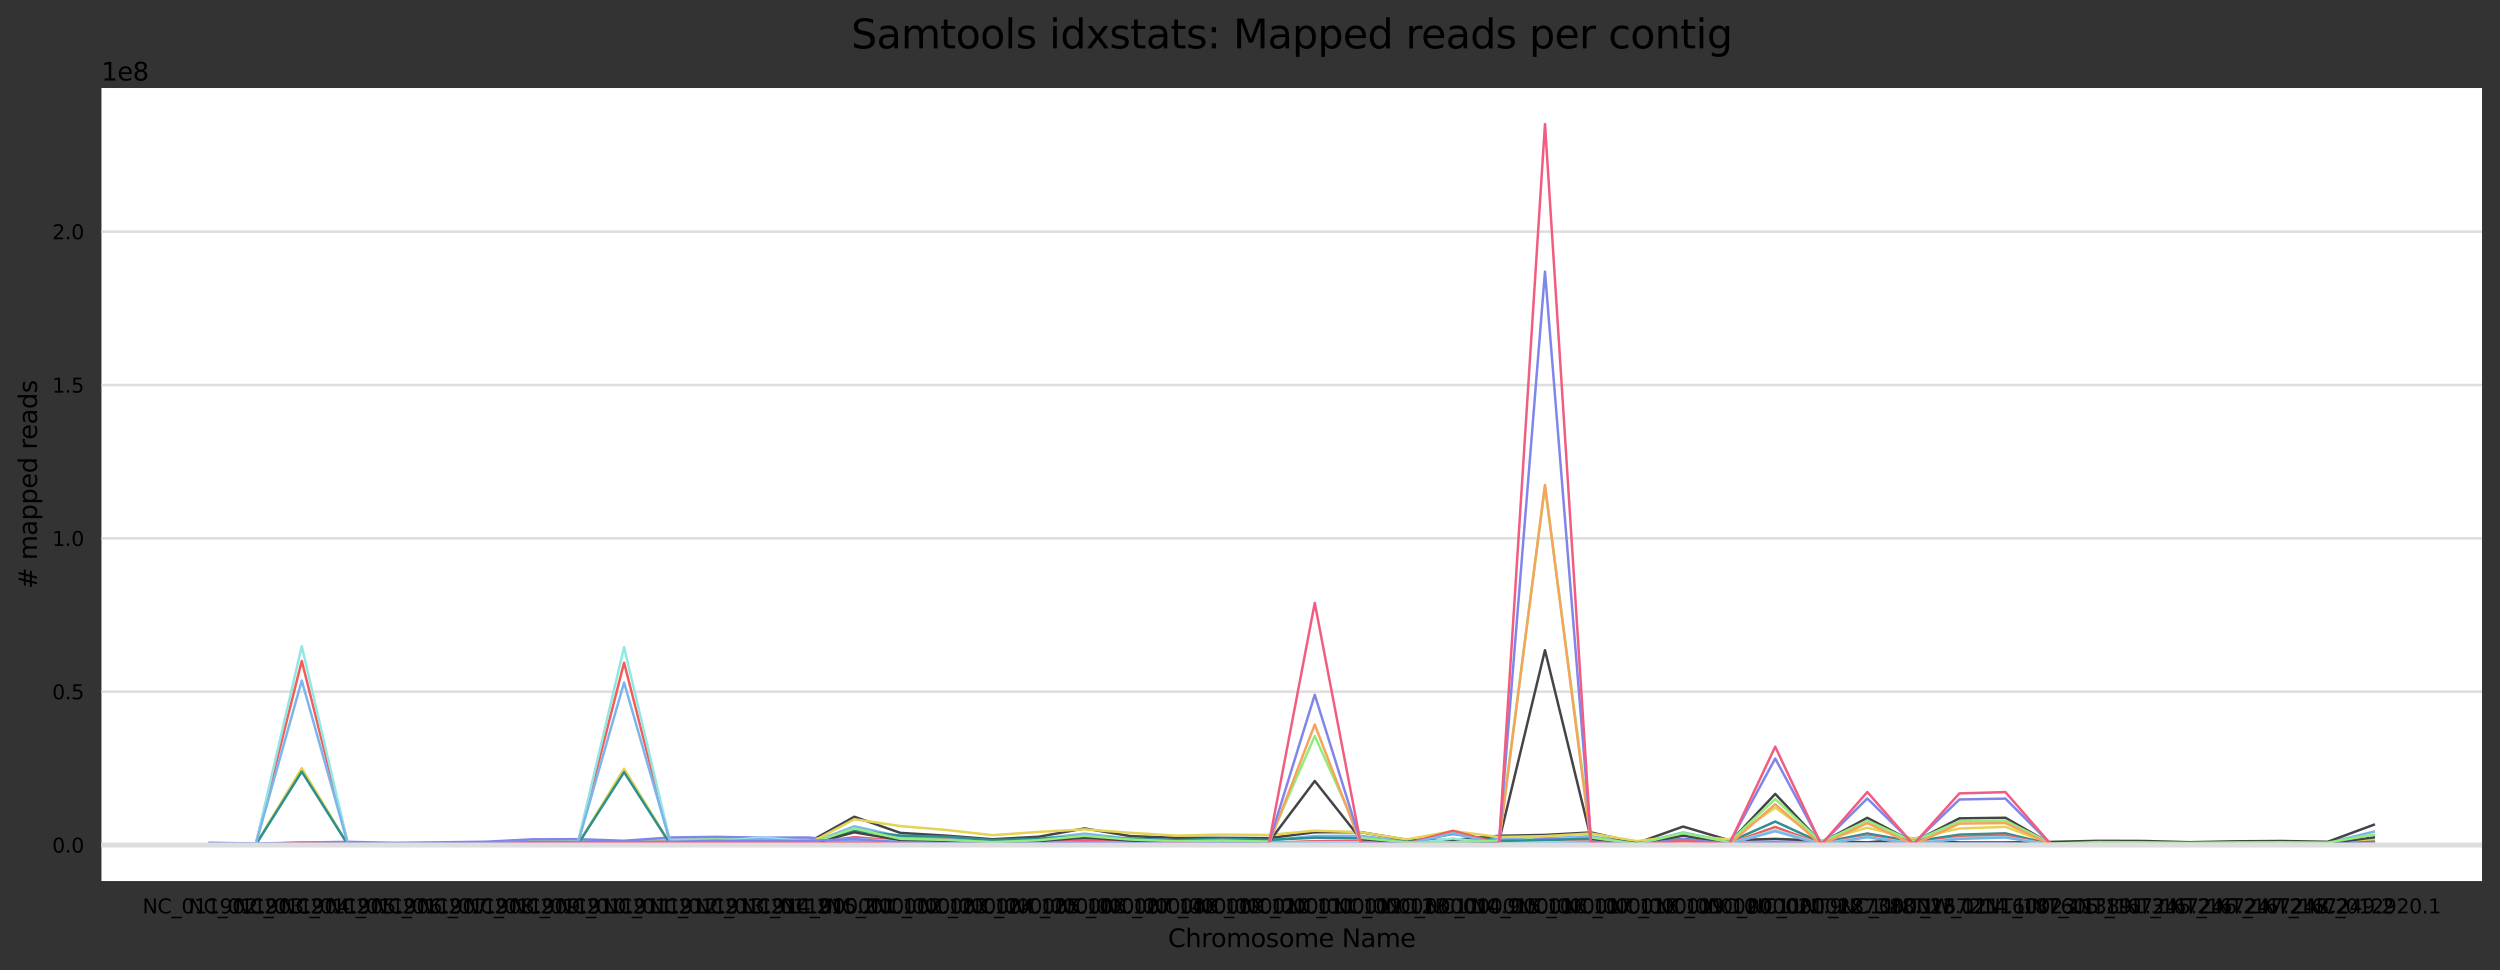 <?xml version="1.0" encoding="utf-8" standalone="no"?>
<!DOCTYPE svg PUBLIC "-//W3C//DTD SVG 1.1//EN"
  "http://www.w3.org/Graphics/SVG/1.1/DTD/svg11.dtd">
<svg xmlns:xlink="http://www.w3.org/1999/xlink" width="1000.341pt" height="388.241pt" viewBox="0 0 1000.341 388.241" xmlns="http://www.w3.org/2000/svg" version="1.1">
 <rect x="0" y="0" width="1000.341" height="388.241" fill="#333333" stroke="none"/>
 <defs>
  <style type="text/css">*{stroke-linejoin: round; stroke-linecap: butt}</style>
 </defs>
 <g id="figure_1">
  <g id="axes_1">
   <g id="patch_1">
    <path d="M 40.601 352.539 
L 993.141 352.539 
L 993.141 35.223 
L 40.601 35.223 
z
" style="fill: #ffffff"/>
   </g>
   <g id="matplotlib.axis_1">
    <g id="xtick_1">
     <g id="text_1">
      <!-- NC_011902.2 -->
      <g transform="translate(57.026 365.476) scale(0.08 -0.08)">
       <defs>
        <path id="DejaVuSans-4e" d="M 628 4666 
L 1478 4666 
L 3547 763 
L 3547 4666 
L 4159 4666 
L 4159 0 
L 3309 0 
L 1241 3903 
L 1241 0 
L 628 0 
L 628 4666 
z
" transform="scale(0.016)"/>
        <path id="DejaVuSans-43" d="M 4122 4306 
L 4122 3641 
Q 3803 3938 3442 4084 
Q 3081 4231 2675 4231 
Q 1875 4231 1450 3742 
Q 1025 3253 1025 2328 
Q 1025 1406 1450 917 
Q 1875 428 2675 428 
Q 3081 428 3442 575 
Q 3803 722 4122 1019 
L 4122 359 
Q 3791 134 3420 21 
Q 3050 -91 2638 -91 
Q 1578 -91 968 557 
Q 359 1206 359 2328 
Q 359 3453 968 4101 
Q 1578 4750 2638 4750 
Q 3056 4750 3426 4639 
Q 3797 4528 4122 4306 
z
" transform="scale(0.016)"/>
        <path id="DejaVuSans-5f" d="M 3263 -1063 
L 3263 -1509 
L -63 -1509 
L -63 -1063 
L 3263 -1063 
z
" transform="scale(0.016)"/>
        <path id="DejaVuSans-30" d="M 2034 4250 
Q 1547 4250 1301 3770 
Q 1056 3291 1056 2328 
Q 1056 1369 1301 889 
Q 1547 409 2034 409 
Q 2525 409 2770 889 
Q 3016 1369 3016 2328 
Q 3016 3291 2770 3770 
Q 2525 4250 2034 4250 
z
M 2034 4750 
Q 2819 4750 3233 4129 
Q 3647 3509 3647 2328 
Q 3647 1150 3233 529 
Q 2819 -91 2034 -91 
Q 1250 -91 836 529 
Q 422 1150 422 2328 
Q 422 3509 836 4129 
Q 1250 4750 2034 4750 
z
" transform="scale(0.016)"/>
        <path id="DejaVuSans-31" d="M 794 531 
L 1825 531 
L 1825 4091 
L 703 3866 
L 703 4441 
L 1819 4666 
L 2450 4666 
L 2450 531 
L 3481 531 
L 3481 0 
L 794 0 
L 794 531 
z
" transform="scale(0.016)"/>
        <path id="DejaVuSans-39" d="M 703 97 
L 703 672 
Q 941 559 1184 500 
Q 1428 441 1663 441 
Q 2288 441 2617 861 
Q 2947 1281 2994 2138 
Q 2813 1869 2534 1725 
Q 2256 1581 1919 1581 
Q 1219 1581 811 2004 
Q 403 2428 403 3163 
Q 403 3881 828 4315 
Q 1253 4750 1959 4750 
Q 2769 4750 3195 4129 
Q 3622 3509 3622 2328 
Q 3622 1225 3098 567 
Q 2575 -91 1691 -91 
Q 1453 -91 1209 -44 
Q 966 3 703 97 
z
M 1959 2075 
Q 2384 2075 2632 2365 
Q 2881 2656 2881 3163 
Q 2881 3666 2632 3958 
Q 2384 4250 1959 4250 
Q 1534 4250 1286 3958 
Q 1038 3666 1038 3163 
Q 1038 2656 1286 2365 
Q 1534 2075 1959 2075 
z
" transform="scale(0.016)"/>
        <path id="DejaVuSans-32" d="M 1228 531 
L 3431 531 
L 3431 0 
L 469 0 
L 469 531 
Q 828 903 1448 1529 
Q 2069 2156 2228 2338 
Q 2531 2678 2651 2914 
Q 2772 3150 2772 3378 
Q 2772 3750 2511 3984 
Q 2250 4219 1831 4219 
Q 1534 4219 1204 4116 
Q 875 4013 500 3803 
L 500 4441 
Q 881 4594 1212 4672 
Q 1544 4750 1819 4750 
Q 2544 4750 2975 4387 
Q 3406 4025 3406 3419 
Q 3406 3131 3298 2873 
Q 3191 2616 2906 2266 
Q 2828 2175 2409 1742 
Q 1991 1309 1228 531 
z
" transform="scale(0.016)"/>
        <path id="DejaVuSans-2e" d="M 684 794 
L 1344 794 
L 1344 0 
L 684 0 
L 684 794 
z
" transform="scale(0.016)"/>
       </defs>
       <use xlink:href="#DejaVuSans-4e"/>
       <use xlink:href="#DejaVuSans-43" x="74.805"/>
       <use xlink:href="#DejaVuSans-5f" x="144.629"/>
       <use xlink:href="#DejaVuSans-30" x="194.629"/>
       <use xlink:href="#DejaVuSans-31" x="258.252"/>
       <use xlink:href="#DejaVuSans-31" x="321.875"/>
       <use xlink:href="#DejaVuSans-39" x="385.498"/>
       <use xlink:href="#DejaVuSans-30" x="449.121"/>
       <use xlink:href="#DejaVuSans-32" x="512.744"/>
       <use xlink:href="#DejaVuSans-2e" x="576.367"/>
       <use xlink:href="#DejaVuSans-32" x="608.154"/>
      </g>
     </g>
    </g>
    <g id="xtick_2">
     <g id="text_2">
      <!-- NC_011903.2 -->
      <g transform="translate(75.45 365.476) scale(0.08 -0.08)">
       <defs>
        <path id="DejaVuSans-33" d="M 2597 2516 
Q 3050 2419 3304 2112 
Q 3559 1806 3559 1356 
Q 3559 666 3084 287 
Q 2609 -91 1734 -91 
Q 1441 -91 1130 -33 
Q 819 25 488 141 
L 488 750 
Q 750 597 1062 519 
Q 1375 441 1716 441 
Q 2309 441 2620 675 
Q 2931 909 2931 1356 
Q 2931 1769 2642 2001 
Q 2353 2234 1838 2234 
L 1294 2234 
L 1294 2753 
L 1863 2753 
Q 2328 2753 2575 2939 
Q 2822 3125 2822 3475 
Q 2822 3834 2567 4026 
Q 2313 4219 1838 4219 
Q 1578 4219 1281 4162 
Q 984 4106 628 3988 
L 628 4550 
Q 988 4650 1302 4700 
Q 1616 4750 1894 4750 
Q 2613 4750 3031 4423 
Q 3450 4097 3450 3541 
Q 3450 3153 3228 2886 
Q 3006 2619 2597 2516 
z
" transform="scale(0.016)"/>
       </defs>
       <use xlink:href="#DejaVuSans-4e"/>
       <use xlink:href="#DejaVuSans-43" x="74.805"/>
       <use xlink:href="#DejaVuSans-5f" x="144.629"/>
       <use xlink:href="#DejaVuSans-30" x="194.629"/>
       <use xlink:href="#DejaVuSans-31" x="258.252"/>
       <use xlink:href="#DejaVuSans-31" x="321.875"/>
       <use xlink:href="#DejaVuSans-39" x="385.498"/>
       <use xlink:href="#DejaVuSans-30" x="449.121"/>
       <use xlink:href="#DejaVuSans-33" x="512.744"/>
       <use xlink:href="#DejaVuSans-2e" x="576.367"/>
       <use xlink:href="#DejaVuSans-32" x="608.154"/>
      </g>
     </g>
    </g>
    <g id="xtick_3">
     <g id="text_3">
      <!-- NC_011904.2 -->
      <g transform="translate(93.875 365.476) scale(0.08 -0.08)">
       <defs>
        <path id="DejaVuSans-34" d="M 2419 4116 
L 825 1625 
L 2419 1625 
L 2419 4116 
z
M 2253 4666 
L 3047 4666 
L 3047 1625 
L 3713 1625 
L 3713 1100 
L 3047 1100 
L 3047 0 
L 2419 0 
L 2419 1100 
L 313 1100 
L 313 1709 
L 2253 4666 
z
" transform="scale(0.016)"/>
       </defs>
       <use xlink:href="#DejaVuSans-4e"/>
       <use xlink:href="#DejaVuSans-43" x="74.805"/>
       <use xlink:href="#DejaVuSans-5f" x="144.629"/>
       <use xlink:href="#DejaVuSans-30" x="194.629"/>
       <use xlink:href="#DejaVuSans-31" x="258.252"/>
       <use xlink:href="#DejaVuSans-31" x="321.875"/>
       <use xlink:href="#DejaVuSans-39" x="385.498"/>
       <use xlink:href="#DejaVuSans-30" x="449.121"/>
       <use xlink:href="#DejaVuSans-34" x="512.744"/>
       <use xlink:href="#DejaVuSans-2e" x="576.367"/>
       <use xlink:href="#DejaVuSans-32" x="608.154"/>
      </g>
     </g>
    </g>
    <g id="xtick_4">
     <g id="text_4">
      <!-- NC_011905.2 -->
      <g transform="translate(112.299 365.476) scale(0.08 -0.08)">
       <defs>
        <path id="DejaVuSans-35" d="M 691 4666 
L 3169 4666 
L 3169 4134 
L 1269 4134 
L 1269 2991 
Q 1406 3038 1543 3061 
Q 1681 3084 1819 3084 
Q 2600 3084 3056 2656 
Q 3513 2228 3513 1497 
Q 3513 744 3044 326 
Q 2575 -91 1722 -91 
Q 1428 -91 1123 -41 
Q 819 9 494 109 
L 494 744 
Q 775 591 1075 516 
Q 1375 441 1709 441 
Q 2250 441 2565 725 
Q 2881 1009 2881 1497 
Q 2881 1984 2565 2268 
Q 2250 2553 1709 2553 
Q 1456 2553 1204 2497 
Q 953 2441 691 2322 
L 691 4666 
z
" transform="scale(0.016)"/>
       </defs>
       <use xlink:href="#DejaVuSans-4e"/>
       <use xlink:href="#DejaVuSans-43" x="74.805"/>
       <use xlink:href="#DejaVuSans-5f" x="144.629"/>
       <use xlink:href="#DejaVuSans-30" x="194.629"/>
       <use xlink:href="#DejaVuSans-31" x="258.252"/>
       <use xlink:href="#DejaVuSans-31" x="321.875"/>
       <use xlink:href="#DejaVuSans-39" x="385.498"/>
       <use xlink:href="#DejaVuSans-30" x="449.121"/>
       <use xlink:href="#DejaVuSans-35" x="512.744"/>
       <use xlink:href="#DejaVuSans-2e" x="576.367"/>
       <use xlink:href="#DejaVuSans-32" x="608.154"/>
      </g>
     </g>
    </g>
    <g id="xtick_5">
     <g id="text_5">
      <!-- NC_011906.2 -->
      <g transform="translate(130.724 365.476) scale(0.08 -0.08)">
       <defs>
        <path id="DejaVuSans-36" d="M 2113 2584 
Q 1688 2584 1439 2293 
Q 1191 2003 1191 1497 
Q 1191 994 1439 701 
Q 1688 409 2113 409 
Q 2538 409 2786 701 
Q 3034 994 3034 1497 
Q 3034 2003 2786 2293 
Q 2538 2584 2113 2584 
z
M 3366 4563 
L 3366 3988 
Q 3128 4100 2886 4159 
Q 2644 4219 2406 4219 
Q 1781 4219 1451 3797 
Q 1122 3375 1075 2522 
Q 1259 2794 1537 2939 
Q 1816 3084 2150 3084 
Q 2853 3084 3261 2657 
Q 3669 2231 3669 1497 
Q 3669 778 3244 343 
Q 2819 -91 2113 -91 
Q 1303 -91 875 529 
Q 447 1150 447 2328 
Q 447 3434 972 4092 
Q 1497 4750 2381 4750 
Q 2619 4750 2861 4703 
Q 3103 4656 3366 4563 
z
" transform="scale(0.016)"/>
       </defs>
       <use xlink:href="#DejaVuSans-4e"/>
       <use xlink:href="#DejaVuSans-43" x="74.805"/>
       <use xlink:href="#DejaVuSans-5f" x="144.629"/>
       <use xlink:href="#DejaVuSans-30" x="194.629"/>
       <use xlink:href="#DejaVuSans-31" x="258.252"/>
       <use xlink:href="#DejaVuSans-31" x="321.875"/>
       <use xlink:href="#DejaVuSans-39" x="385.498"/>
       <use xlink:href="#DejaVuSans-30" x="449.121"/>
       <use xlink:href="#DejaVuSans-36" x="512.744"/>
       <use xlink:href="#DejaVuSans-2e" x="576.367"/>
       <use xlink:href="#DejaVuSans-32" x="608.154"/>
      </g>
     </g>
    </g>
    <g id="xtick_6">
     <g id="text_6">
      <!-- NC_011907.2 -->
      <g transform="translate(149.148 365.476) scale(0.08 -0.08)">
       <defs>
        <path id="DejaVuSans-37" d="M 525 4666 
L 3525 4666 
L 3525 4397 
L 1831 0 
L 1172 0 
L 2766 4134 
L 525 4134 
L 525 4666 
z
" transform="scale(0.016)"/>
       </defs>
       <use xlink:href="#DejaVuSans-4e"/>
       <use xlink:href="#DejaVuSans-43" x="74.805"/>
       <use xlink:href="#DejaVuSans-5f" x="144.629"/>
       <use xlink:href="#DejaVuSans-30" x="194.629"/>
       <use xlink:href="#DejaVuSans-31" x="258.252"/>
       <use xlink:href="#DejaVuSans-31" x="321.875"/>
       <use xlink:href="#DejaVuSans-39" x="385.498"/>
       <use xlink:href="#DejaVuSans-30" x="449.121"/>
       <use xlink:href="#DejaVuSans-37" x="512.744"/>
       <use xlink:href="#DejaVuSans-2e" x="576.367"/>
       <use xlink:href="#DejaVuSans-32" x="608.154"/>
      </g>
     </g>
    </g>
    <g id="xtick_7">
     <g id="text_7">
      <!-- NC_011908.2 -->
      <g transform="translate(167.572 365.476) scale(0.08 -0.08)">
       <defs>
        <path id="DejaVuSans-38" d="M 2034 2216 
Q 1584 2216 1326 1975 
Q 1069 1734 1069 1313 
Q 1069 891 1326 650 
Q 1584 409 2034 409 
Q 2484 409 2743 651 
Q 3003 894 3003 1313 
Q 3003 1734 2745 1975 
Q 2488 2216 2034 2216 
z
M 1403 2484 
Q 997 2584 770 2862 
Q 544 3141 544 3541 
Q 544 4100 942 4425 
Q 1341 4750 2034 4750 
Q 2731 4750 3128 4425 
Q 3525 4100 3525 3541 
Q 3525 3141 3298 2862 
Q 3072 2584 2669 2484 
Q 3125 2378 3379 2068 
Q 3634 1759 3634 1313 
Q 3634 634 3220 271 
Q 2806 -91 2034 -91 
Q 1263 -91 848 271 
Q 434 634 434 1313 
Q 434 1759 690 2068 
Q 947 2378 1403 2484 
z
M 1172 3481 
Q 1172 3119 1398 2916 
Q 1625 2713 2034 2713 
Q 2441 2713 2670 2916 
Q 2900 3119 2900 3481 
Q 2900 3844 2670 4047 
Q 2441 4250 2034 4250 
Q 1625 4250 1398 4047 
Q 1172 3844 1172 3481 
z
" transform="scale(0.016)"/>
       </defs>
       <use xlink:href="#DejaVuSans-4e"/>
       <use xlink:href="#DejaVuSans-43" x="74.805"/>
       <use xlink:href="#DejaVuSans-5f" x="144.629"/>
       <use xlink:href="#DejaVuSans-30" x="194.629"/>
       <use xlink:href="#DejaVuSans-31" x="258.252"/>
       <use xlink:href="#DejaVuSans-31" x="321.875"/>
       <use xlink:href="#DejaVuSans-39" x="385.498"/>
       <use xlink:href="#DejaVuSans-30" x="449.121"/>
       <use xlink:href="#DejaVuSans-38" x="512.744"/>
       <use xlink:href="#DejaVuSans-2e" x="576.367"/>
       <use xlink:href="#DejaVuSans-32" x="608.154"/>
      </g>
     </g>
    </g>
    <g id="xtick_8">
     <g id="text_8">
      <!-- NC_011909.2 -->
      <g transform="translate(185.997 365.476) scale(0.08 -0.08)">
       <use xlink:href="#DejaVuSans-4e"/>
       <use xlink:href="#DejaVuSans-43" x="74.805"/>
       <use xlink:href="#DejaVuSans-5f" x="144.629"/>
       <use xlink:href="#DejaVuSans-30" x="194.629"/>
       <use xlink:href="#DejaVuSans-31" x="258.252"/>
       <use xlink:href="#DejaVuSans-31" x="321.875"/>
       <use xlink:href="#DejaVuSans-39" x="385.498"/>
       <use xlink:href="#DejaVuSans-30" x="449.121"/>
       <use xlink:href="#DejaVuSans-39" x="512.744"/>
       <use xlink:href="#DejaVuSans-2e" x="576.367"/>
       <use xlink:href="#DejaVuSans-32" x="608.154"/>
      </g>
     </g>
    </g>
    <g id="xtick_9">
     <g id="text_9">
      <!-- NC_011910.2 -->
      <g transform="translate(204.421 365.476) scale(0.08 -0.08)">
       <use xlink:href="#DejaVuSans-4e"/>
       <use xlink:href="#DejaVuSans-43" x="74.805"/>
       <use xlink:href="#DejaVuSans-5f" x="144.629"/>
       <use xlink:href="#DejaVuSans-30" x="194.629"/>
       <use xlink:href="#DejaVuSans-31" x="258.252"/>
       <use xlink:href="#DejaVuSans-31" x="321.875"/>
       <use xlink:href="#DejaVuSans-39" x="385.498"/>
       <use xlink:href="#DejaVuSans-31" x="449.121"/>
       <use xlink:href="#DejaVuSans-30" x="512.744"/>
       <use xlink:href="#DejaVuSans-2e" x="576.367"/>
       <use xlink:href="#DejaVuSans-32" x="608.154"/>
      </g>
     </g>
    </g>
    <g id="xtick_10">
     <g id="text_10">
      <!-- NC_011911.2 -->
      <g transform="translate(222.845 365.476) scale(0.08 -0.08)">
       <use xlink:href="#DejaVuSans-4e"/>
       <use xlink:href="#DejaVuSans-43" x="74.805"/>
       <use xlink:href="#DejaVuSans-5f" x="144.629"/>
       <use xlink:href="#DejaVuSans-30" x="194.629"/>
       <use xlink:href="#DejaVuSans-31" x="258.252"/>
       <use xlink:href="#DejaVuSans-31" x="321.875"/>
       <use xlink:href="#DejaVuSans-39" x="385.498"/>
       <use xlink:href="#DejaVuSans-31" x="449.121"/>
       <use xlink:href="#DejaVuSans-31" x="512.744"/>
       <use xlink:href="#DejaVuSans-2e" x="576.367"/>
       <use xlink:href="#DejaVuSans-32" x="608.154"/>
      </g>
     </g>
    </g>
    <g id="xtick_11">
     <g id="text_11">
      <!-- NC_011912.2 -->
      <g transform="translate(241.27 365.476) scale(0.08 -0.08)">
       <use xlink:href="#DejaVuSans-4e"/>
       <use xlink:href="#DejaVuSans-43" x="74.805"/>
       <use xlink:href="#DejaVuSans-5f" x="144.629"/>
       <use xlink:href="#DejaVuSans-30" x="194.629"/>
       <use xlink:href="#DejaVuSans-31" x="258.252"/>
       <use xlink:href="#DejaVuSans-31" x="321.875"/>
       <use xlink:href="#DejaVuSans-39" x="385.498"/>
       <use xlink:href="#DejaVuSans-31" x="449.121"/>
       <use xlink:href="#DejaVuSans-32" x="512.744"/>
       <use xlink:href="#DejaVuSans-2e" x="576.367"/>
       <use xlink:href="#DejaVuSans-32" x="608.154"/>
      </g>
     </g>
    </g>
    <g id="xtick_12">
     <g id="text_12">
      <!-- NC_011913.2 -->
      <g transform="translate(259.694 365.476) scale(0.08 -0.08)">
       <use xlink:href="#DejaVuSans-4e"/>
       <use xlink:href="#DejaVuSans-43" x="74.805"/>
       <use xlink:href="#DejaVuSans-5f" x="144.629"/>
       <use xlink:href="#DejaVuSans-30" x="194.629"/>
       <use xlink:href="#DejaVuSans-31" x="258.252"/>
       <use xlink:href="#DejaVuSans-31" x="321.875"/>
       <use xlink:href="#DejaVuSans-39" x="385.498"/>
       <use xlink:href="#DejaVuSans-31" x="449.121"/>
       <use xlink:href="#DejaVuSans-33" x="512.744"/>
       <use xlink:href="#DejaVuSans-2e" x="576.367"/>
       <use xlink:href="#DejaVuSans-32" x="608.154"/>
      </g>
     </g>
    </g>
    <g id="xtick_13">
     <g id="text_13">
      <!-- NC_011914.2 -->
      <g transform="translate(278.118 365.476) scale(0.08 -0.08)">
       <use xlink:href="#DejaVuSans-4e"/>
       <use xlink:href="#DejaVuSans-43" x="74.805"/>
       <use xlink:href="#DejaVuSans-5f" x="144.629"/>
       <use xlink:href="#DejaVuSans-30" x="194.629"/>
       <use xlink:href="#DejaVuSans-31" x="258.252"/>
       <use xlink:href="#DejaVuSans-31" x="321.875"/>
       <use xlink:href="#DejaVuSans-39" x="385.498"/>
       <use xlink:href="#DejaVuSans-31" x="449.121"/>
       <use xlink:href="#DejaVuSans-34" x="512.744"/>
       <use xlink:href="#DejaVuSans-2e" x="576.367"/>
       <use xlink:href="#DejaVuSans-32" x="608.154"/>
      </g>
     </g>
    </g>
    <g id="xtick_14">
     <g id="text_14">
      <!-- NC_011915.2 -->
      <g transform="translate(296.543 365.476) scale(0.08 -0.08)">
       <use xlink:href="#DejaVuSans-4e"/>
       <use xlink:href="#DejaVuSans-43" x="74.805"/>
       <use xlink:href="#DejaVuSans-5f" x="144.629"/>
       <use xlink:href="#DejaVuSans-30" x="194.629"/>
       <use xlink:href="#DejaVuSans-31" x="258.252"/>
       <use xlink:href="#DejaVuSans-31" x="321.875"/>
       <use xlink:href="#DejaVuSans-39" x="385.498"/>
       <use xlink:href="#DejaVuSans-31" x="449.121"/>
       <use xlink:href="#DejaVuSans-35" x="512.744"/>
       <use xlink:href="#DejaVuSans-2e" x="576.367"/>
       <use xlink:href="#DejaVuSans-32" x="608.154"/>
      </g>
     </g>
    </g>
    <g id="xtick_15">
     <g id="text_15">
      <!-- NC_000001.11 -->
      <g transform="translate(312.422 365.476) scale(0.08 -0.08)">
       <use xlink:href="#DejaVuSans-4e"/>
       <use xlink:href="#DejaVuSans-43" x="74.805"/>
       <use xlink:href="#DejaVuSans-5f" x="144.629"/>
       <use xlink:href="#DejaVuSans-30" x="194.629"/>
       <use xlink:href="#DejaVuSans-30" x="258.252"/>
       <use xlink:href="#DejaVuSans-30" x="321.875"/>
       <use xlink:href="#DejaVuSans-30" x="385.498"/>
       <use xlink:href="#DejaVuSans-30" x="449.121"/>
       <use xlink:href="#DejaVuSans-31" x="512.744"/>
       <use xlink:href="#DejaVuSans-2e" x="576.367"/>
       <use xlink:href="#DejaVuSans-31" x="608.154"/>
       <use xlink:href="#DejaVuSans-31" x="671.777"/>
      </g>
     </g>
    </g>
    <g id="xtick_16">
     <g id="text_16">
      <!-- NC_000002.12 -->
      <g transform="translate(330.847 365.476) scale(0.08 -0.08)">
       <use xlink:href="#DejaVuSans-4e"/>
       <use xlink:href="#DejaVuSans-43" x="74.805"/>
       <use xlink:href="#DejaVuSans-5f" x="144.629"/>
       <use xlink:href="#DejaVuSans-30" x="194.629"/>
       <use xlink:href="#DejaVuSans-30" x="258.252"/>
       <use xlink:href="#DejaVuSans-30" x="321.875"/>
       <use xlink:href="#DejaVuSans-30" x="385.498"/>
       <use xlink:href="#DejaVuSans-30" x="449.121"/>
       <use xlink:href="#DejaVuSans-32" x="512.744"/>
       <use xlink:href="#DejaVuSans-2e" x="576.367"/>
       <use xlink:href="#DejaVuSans-31" x="608.154"/>
       <use xlink:href="#DejaVuSans-32" x="671.777"/>
      </g>
     </g>
    </g>
    <g id="xtick_17">
     <g id="text_17">
      <!-- NC_000003.12 -->
      <g transform="translate(349.271 365.476) scale(0.08 -0.08)">
       <use xlink:href="#DejaVuSans-4e"/>
       <use xlink:href="#DejaVuSans-43" x="74.805"/>
       <use xlink:href="#DejaVuSans-5f" x="144.629"/>
       <use xlink:href="#DejaVuSans-30" x="194.629"/>
       <use xlink:href="#DejaVuSans-30" x="258.252"/>
       <use xlink:href="#DejaVuSans-30" x="321.875"/>
       <use xlink:href="#DejaVuSans-30" x="385.498"/>
       <use xlink:href="#DejaVuSans-30" x="449.121"/>
       <use xlink:href="#DejaVuSans-33" x="512.744"/>
       <use xlink:href="#DejaVuSans-2e" x="576.367"/>
       <use xlink:href="#DejaVuSans-31" x="608.154"/>
       <use xlink:href="#DejaVuSans-32" x="671.777"/>
      </g>
     </g>
    </g>
    <g id="xtick_18">
     <g id="text_18">
      <!-- NC_000004.12 -->
      <g transform="translate(367.695 365.476) scale(0.08 -0.08)">
       <use xlink:href="#DejaVuSans-4e"/>
       <use xlink:href="#DejaVuSans-43" x="74.805"/>
       <use xlink:href="#DejaVuSans-5f" x="144.629"/>
       <use xlink:href="#DejaVuSans-30" x="194.629"/>
       <use xlink:href="#DejaVuSans-30" x="258.252"/>
       <use xlink:href="#DejaVuSans-30" x="321.875"/>
       <use xlink:href="#DejaVuSans-30" x="385.498"/>
       <use xlink:href="#DejaVuSans-30" x="449.121"/>
       <use xlink:href="#DejaVuSans-34" x="512.744"/>
       <use xlink:href="#DejaVuSans-2e" x="576.367"/>
       <use xlink:href="#DejaVuSans-31" x="608.154"/>
       <use xlink:href="#DejaVuSans-32" x="671.777"/>
      </g>
     </g>
    </g>
    <g id="xtick_19">
     <g id="text_19">
      <!-- NC_000005.10 -->
      <g transform="translate(386.12 365.476) scale(0.08 -0.08)">
       <use xlink:href="#DejaVuSans-4e"/>
       <use xlink:href="#DejaVuSans-43" x="74.805"/>
       <use xlink:href="#DejaVuSans-5f" x="144.629"/>
       <use xlink:href="#DejaVuSans-30" x="194.629"/>
       <use xlink:href="#DejaVuSans-30" x="258.252"/>
       <use xlink:href="#DejaVuSans-30" x="321.875"/>
       <use xlink:href="#DejaVuSans-30" x="385.498"/>
       <use xlink:href="#DejaVuSans-30" x="449.121"/>
       <use xlink:href="#DejaVuSans-35" x="512.744"/>
       <use xlink:href="#DejaVuSans-2e" x="576.367"/>
       <use xlink:href="#DejaVuSans-31" x="608.154"/>
       <use xlink:href="#DejaVuSans-30" x="671.777"/>
      </g>
     </g>
    </g>
    <g id="xtick_20">
     <g id="text_20">
      <!-- NC_000006.12 -->
      <g transform="translate(404.544 365.476) scale(0.08 -0.08)">
       <use xlink:href="#DejaVuSans-4e"/>
       <use xlink:href="#DejaVuSans-43" x="74.805"/>
       <use xlink:href="#DejaVuSans-5f" x="144.629"/>
       <use xlink:href="#DejaVuSans-30" x="194.629"/>
       <use xlink:href="#DejaVuSans-30" x="258.252"/>
       <use xlink:href="#DejaVuSans-30" x="321.875"/>
       <use xlink:href="#DejaVuSans-30" x="385.498"/>
       <use xlink:href="#DejaVuSans-30" x="449.121"/>
       <use xlink:href="#DejaVuSans-36" x="512.744"/>
       <use xlink:href="#DejaVuSans-2e" x="576.367"/>
       <use xlink:href="#DejaVuSans-31" x="608.154"/>
       <use xlink:href="#DejaVuSans-32" x="671.777"/>
      </g>
     </g>
    </g>
    <g id="xtick_21">
     <g id="text_21">
      <!-- NC_000007.14 -->
      <g transform="translate(422.968 365.476) scale(0.08 -0.08)">
       <use xlink:href="#DejaVuSans-4e"/>
       <use xlink:href="#DejaVuSans-43" x="74.805"/>
       <use xlink:href="#DejaVuSans-5f" x="144.629"/>
       <use xlink:href="#DejaVuSans-30" x="194.629"/>
       <use xlink:href="#DejaVuSans-30" x="258.252"/>
       <use xlink:href="#DejaVuSans-30" x="321.875"/>
       <use xlink:href="#DejaVuSans-30" x="385.498"/>
       <use xlink:href="#DejaVuSans-30" x="449.121"/>
       <use xlink:href="#DejaVuSans-37" x="512.744"/>
       <use xlink:href="#DejaVuSans-2e" x="576.367"/>
       <use xlink:href="#DejaVuSans-31" x="608.154"/>
       <use xlink:href="#DejaVuSans-34" x="671.777"/>
      </g>
     </g>
    </g>
    <g id="xtick_22">
     <g id="text_22">
      <!-- NC_000008.11 -->
      <g transform="translate(441.393 365.476) scale(0.08 -0.08)">
       <use xlink:href="#DejaVuSans-4e"/>
       <use xlink:href="#DejaVuSans-43" x="74.805"/>
       <use xlink:href="#DejaVuSans-5f" x="144.629"/>
       <use xlink:href="#DejaVuSans-30" x="194.629"/>
       <use xlink:href="#DejaVuSans-30" x="258.252"/>
       <use xlink:href="#DejaVuSans-30" x="321.875"/>
       <use xlink:href="#DejaVuSans-30" x="385.498"/>
       <use xlink:href="#DejaVuSans-30" x="449.121"/>
       <use xlink:href="#DejaVuSans-38" x="512.744"/>
       <use xlink:href="#DejaVuSans-2e" x="576.367"/>
       <use xlink:href="#DejaVuSans-31" x="608.154"/>
       <use xlink:href="#DejaVuSans-31" x="671.777"/>
      </g>
     </g>
    </g>
    <g id="xtick_23">
     <g id="text_23">
      <!-- NC_000009.12 -->
      <g transform="translate(459.817 365.476) scale(0.08 -0.08)">
       <use xlink:href="#DejaVuSans-4e"/>
       <use xlink:href="#DejaVuSans-43" x="74.805"/>
       <use xlink:href="#DejaVuSans-5f" x="144.629"/>
       <use xlink:href="#DejaVuSans-30" x="194.629"/>
       <use xlink:href="#DejaVuSans-30" x="258.252"/>
       <use xlink:href="#DejaVuSans-30" x="321.875"/>
       <use xlink:href="#DejaVuSans-30" x="385.498"/>
       <use xlink:href="#DejaVuSans-30" x="449.121"/>
       <use xlink:href="#DejaVuSans-39" x="512.744"/>
       <use xlink:href="#DejaVuSans-2e" x="576.367"/>
       <use xlink:href="#DejaVuSans-31" x="608.154"/>
       <use xlink:href="#DejaVuSans-32" x="671.777"/>
      </g>
     </g>
    </g>
    <g id="xtick_24">
     <g id="text_24">
      <!-- NC_000010.11 -->
      <g transform="translate(478.242 365.476) scale(0.08 -0.08)">
       <use xlink:href="#DejaVuSans-4e"/>
       <use xlink:href="#DejaVuSans-43" x="74.805"/>
       <use xlink:href="#DejaVuSans-5f" x="144.629"/>
       <use xlink:href="#DejaVuSans-30" x="194.629"/>
       <use xlink:href="#DejaVuSans-30" x="258.252"/>
       <use xlink:href="#DejaVuSans-30" x="321.875"/>
       <use xlink:href="#DejaVuSans-30" x="385.498"/>
       <use xlink:href="#DejaVuSans-31" x="449.121"/>
       <use xlink:href="#DejaVuSans-30" x="512.744"/>
       <use xlink:href="#DejaVuSans-2e" x="576.367"/>
       <use xlink:href="#DejaVuSans-31" x="608.154"/>
       <use xlink:href="#DejaVuSans-31" x="671.777"/>
      </g>
     </g>
    </g>
    <g id="xtick_25">
     <g id="text_25">
      <!-- NC_000011.10 -->
      <g transform="translate(496.666 365.476) scale(0.08 -0.08)">
       <use xlink:href="#DejaVuSans-4e"/>
       <use xlink:href="#DejaVuSans-43" x="74.805"/>
       <use xlink:href="#DejaVuSans-5f" x="144.629"/>
       <use xlink:href="#DejaVuSans-30" x="194.629"/>
       <use xlink:href="#DejaVuSans-30" x="258.252"/>
       <use xlink:href="#DejaVuSans-30" x="321.875"/>
       <use xlink:href="#DejaVuSans-30" x="385.498"/>
       <use xlink:href="#DejaVuSans-31" x="449.121"/>
       <use xlink:href="#DejaVuSans-31" x="512.744"/>
       <use xlink:href="#DejaVuSans-2e" x="576.367"/>
       <use xlink:href="#DejaVuSans-31" x="608.154"/>
       <use xlink:href="#DejaVuSans-30" x="671.777"/>
      </g>
     </g>
    </g>
    <g id="xtick_26">
     <g id="text_26">
      <!-- NC_000012.12 -->
      <g transform="translate(515.09 365.476) scale(0.08 -0.08)">
       <use xlink:href="#DejaVuSans-4e"/>
       <use xlink:href="#DejaVuSans-43" x="74.805"/>
       <use xlink:href="#DejaVuSans-5f" x="144.629"/>
       <use xlink:href="#DejaVuSans-30" x="194.629"/>
       <use xlink:href="#DejaVuSans-30" x="258.252"/>
       <use xlink:href="#DejaVuSans-30" x="321.875"/>
       <use xlink:href="#DejaVuSans-30" x="385.498"/>
       <use xlink:href="#DejaVuSans-31" x="449.121"/>
       <use xlink:href="#DejaVuSans-32" x="512.744"/>
       <use xlink:href="#DejaVuSans-2e" x="576.367"/>
       <use xlink:href="#DejaVuSans-31" x="608.154"/>
       <use xlink:href="#DejaVuSans-32" x="671.777"/>
      </g>
     </g>
    </g>
    <g id="xtick_27">
     <g id="text_27">
      <!-- NC_000013.11 -->
      <g transform="translate(533.515 365.476) scale(0.08 -0.08)">
       <use xlink:href="#DejaVuSans-4e"/>
       <use xlink:href="#DejaVuSans-43" x="74.805"/>
       <use xlink:href="#DejaVuSans-5f" x="144.629"/>
       <use xlink:href="#DejaVuSans-30" x="194.629"/>
       <use xlink:href="#DejaVuSans-30" x="258.252"/>
       <use xlink:href="#DejaVuSans-30" x="321.875"/>
       <use xlink:href="#DejaVuSans-30" x="385.498"/>
       <use xlink:href="#DejaVuSans-31" x="449.121"/>
       <use xlink:href="#DejaVuSans-33" x="512.744"/>
       <use xlink:href="#DejaVuSans-2e" x="576.367"/>
       <use xlink:href="#DejaVuSans-31" x="608.154"/>
       <use xlink:href="#DejaVuSans-31" x="671.777"/>
      </g>
     </g>
    </g>
    <g id="xtick_28">
     <g id="text_28">
      <!-- NC_000014.9 -->
      <g transform="translate(554.484 365.476) scale(0.08 -0.08)">
       <use xlink:href="#DejaVuSans-4e"/>
       <use xlink:href="#DejaVuSans-43" x="74.805"/>
       <use xlink:href="#DejaVuSans-5f" x="144.629"/>
       <use xlink:href="#DejaVuSans-30" x="194.629"/>
       <use xlink:href="#DejaVuSans-30" x="258.252"/>
       <use xlink:href="#DejaVuSans-30" x="321.875"/>
       <use xlink:href="#DejaVuSans-30" x="385.498"/>
       <use xlink:href="#DejaVuSans-31" x="449.121"/>
       <use xlink:href="#DejaVuSans-34" x="512.744"/>
       <use xlink:href="#DejaVuSans-2e" x="576.367"/>
       <use xlink:href="#DejaVuSans-39" x="608.154"/>
      </g>
     </g>
    </g>
    <g id="xtick_29">
     <g id="text_29">
      <!-- NC_000015.10 -->
      <g transform="translate(570.363 365.476) scale(0.08 -0.08)">
       <use xlink:href="#DejaVuSans-4e"/>
       <use xlink:href="#DejaVuSans-43" x="74.805"/>
       <use xlink:href="#DejaVuSans-5f" x="144.629"/>
       <use xlink:href="#DejaVuSans-30" x="194.629"/>
       <use xlink:href="#DejaVuSans-30" x="258.252"/>
       <use xlink:href="#DejaVuSans-30" x="321.875"/>
       <use xlink:href="#DejaVuSans-30" x="385.498"/>
       <use xlink:href="#DejaVuSans-31" x="449.121"/>
       <use xlink:href="#DejaVuSans-35" x="512.744"/>
       <use xlink:href="#DejaVuSans-2e" x="576.367"/>
       <use xlink:href="#DejaVuSans-31" x="608.154"/>
       <use xlink:href="#DejaVuSans-30" x="671.777"/>
      </g>
     </g>
    </g>
    <g id="xtick_30">
     <g id="text_30">
      <!-- NC_000016.10 -->
      <g transform="translate(588.788 365.476) scale(0.08 -0.08)">
       <use xlink:href="#DejaVuSans-4e"/>
       <use xlink:href="#DejaVuSans-43" x="74.805"/>
       <use xlink:href="#DejaVuSans-5f" x="144.629"/>
       <use xlink:href="#DejaVuSans-30" x="194.629"/>
       <use xlink:href="#DejaVuSans-30" x="258.252"/>
       <use xlink:href="#DejaVuSans-30" x="321.875"/>
       <use xlink:href="#DejaVuSans-30" x="385.498"/>
       <use xlink:href="#DejaVuSans-31" x="449.121"/>
       <use xlink:href="#DejaVuSans-36" x="512.744"/>
       <use xlink:href="#DejaVuSans-2e" x="576.367"/>
       <use xlink:href="#DejaVuSans-31" x="608.154"/>
       <use xlink:href="#DejaVuSans-30" x="671.777"/>
      </g>
     </g>
    </g>
    <g id="xtick_31">
     <g id="text_31">
      <!-- NC_000017.11 -->
      <g transform="translate(607.212 365.476) scale(0.08 -0.08)">
       <use xlink:href="#DejaVuSans-4e"/>
       <use xlink:href="#DejaVuSans-43" x="74.805"/>
       <use xlink:href="#DejaVuSans-5f" x="144.629"/>
       <use xlink:href="#DejaVuSans-30" x="194.629"/>
       <use xlink:href="#DejaVuSans-30" x="258.252"/>
       <use xlink:href="#DejaVuSans-30" x="321.875"/>
       <use xlink:href="#DejaVuSans-30" x="385.498"/>
       <use xlink:href="#DejaVuSans-31" x="449.121"/>
       <use xlink:href="#DejaVuSans-37" x="512.744"/>
       <use xlink:href="#DejaVuSans-2e" x="576.367"/>
       <use xlink:href="#DejaVuSans-31" x="608.154"/>
       <use xlink:href="#DejaVuSans-31" x="671.777"/>
      </g>
     </g>
    </g>
    <g id="xtick_32">
     <g id="text_32">
      <!-- NC_000018.10 -->
      <g transform="translate(625.637 365.476) scale(0.08 -0.08)">
       <use xlink:href="#DejaVuSans-4e"/>
       <use xlink:href="#DejaVuSans-43" x="74.805"/>
       <use xlink:href="#DejaVuSans-5f" x="144.629"/>
       <use xlink:href="#DejaVuSans-30" x="194.629"/>
       <use xlink:href="#DejaVuSans-30" x="258.252"/>
       <use xlink:href="#DejaVuSans-30" x="321.875"/>
       <use xlink:href="#DejaVuSans-30" x="385.498"/>
       <use xlink:href="#DejaVuSans-31" x="449.121"/>
       <use xlink:href="#DejaVuSans-38" x="512.744"/>
       <use xlink:href="#DejaVuSans-2e" x="576.367"/>
       <use xlink:href="#DejaVuSans-31" x="608.154"/>
       <use xlink:href="#DejaVuSans-30" x="671.777"/>
      </g>
     </g>
    </g>
    <g id="xtick_33">
     <g id="text_33">
      <!-- NC_000019.10 -->
      <g transform="translate(644.061 365.476) scale(0.08 -0.08)">
       <use xlink:href="#DejaVuSans-4e"/>
       <use xlink:href="#DejaVuSans-43" x="74.805"/>
       <use xlink:href="#DejaVuSans-5f" x="144.629"/>
       <use xlink:href="#DejaVuSans-30" x="194.629"/>
       <use xlink:href="#DejaVuSans-30" x="258.252"/>
       <use xlink:href="#DejaVuSans-30" x="321.875"/>
       <use xlink:href="#DejaVuSans-30" x="385.498"/>
       <use xlink:href="#DejaVuSans-31" x="449.121"/>
       <use xlink:href="#DejaVuSans-39" x="512.744"/>
       <use xlink:href="#DejaVuSans-2e" x="576.367"/>
       <use xlink:href="#DejaVuSans-31" x="608.154"/>
       <use xlink:href="#DejaVuSans-30" x="671.777"/>
      </g>
     </g>
    </g>
    <g id="xtick_34">
     <g id="text_34">
      <!-- NC_000020.11 -->
      <g transform="translate(662.485 365.476) scale(0.08 -0.08)">
       <use xlink:href="#DejaVuSans-4e"/>
       <use xlink:href="#DejaVuSans-43" x="74.805"/>
       <use xlink:href="#DejaVuSans-5f" x="144.629"/>
       <use xlink:href="#DejaVuSans-30" x="194.629"/>
       <use xlink:href="#DejaVuSans-30" x="258.252"/>
       <use xlink:href="#DejaVuSans-30" x="321.875"/>
       <use xlink:href="#DejaVuSans-30" x="385.498"/>
       <use xlink:href="#DejaVuSans-32" x="449.121"/>
       <use xlink:href="#DejaVuSans-30" x="512.744"/>
       <use xlink:href="#DejaVuSans-2e" x="576.367"/>
       <use xlink:href="#DejaVuSans-31" x="608.154"/>
       <use xlink:href="#DejaVuSans-31" x="671.777"/>
      </g>
     </g>
    </g>
    <g id="xtick_35">
     <g id="text_35">
      <!-- NC_000021.9 -->
      <g transform="translate(683.455 365.476) scale(0.08 -0.08)">
       <use xlink:href="#DejaVuSans-4e"/>
       <use xlink:href="#DejaVuSans-43" x="74.805"/>
       <use xlink:href="#DejaVuSans-5f" x="144.629"/>
       <use xlink:href="#DejaVuSans-30" x="194.629"/>
       <use xlink:href="#DejaVuSans-30" x="258.252"/>
       <use xlink:href="#DejaVuSans-30" x="321.875"/>
       <use xlink:href="#DejaVuSans-30" x="385.498"/>
       <use xlink:href="#DejaVuSans-32" x="449.121"/>
       <use xlink:href="#DejaVuSans-31" x="512.744"/>
       <use xlink:href="#DejaVuSans-2e" x="576.367"/>
       <use xlink:href="#DejaVuSans-39" x="608.154"/>
      </g>
     </g>
    </g>
    <g id="xtick_36">
     <g id="text_36">
      <!-- NC_000022.11 -->
      <g transform="translate(699.334 365.476) scale(0.08 -0.08)">
       <use xlink:href="#DejaVuSans-4e"/>
       <use xlink:href="#DejaVuSans-43" x="74.805"/>
       <use xlink:href="#DejaVuSans-5f" x="144.629"/>
       <use xlink:href="#DejaVuSans-30" x="194.629"/>
       <use xlink:href="#DejaVuSans-30" x="258.252"/>
       <use xlink:href="#DejaVuSans-30" x="321.875"/>
       <use xlink:href="#DejaVuSans-30" x="385.498"/>
       <use xlink:href="#DejaVuSans-32" x="449.121"/>
       <use xlink:href="#DejaVuSans-32" x="512.744"/>
       <use xlink:href="#DejaVuSans-2e" x="576.367"/>
       <use xlink:href="#DejaVuSans-31" x="608.154"/>
       <use xlink:href="#DejaVuSans-31" x="671.777"/>
      </g>
     </g>
    </g>
    <g id="xtick_37">
     <g id="text_37">
      <!-- NT_187388.1 -->
      <g transform="translate(720.653 365.476) scale(0.08 -0.08)">
       <defs>
        <path id="DejaVuSans-54" d="M -19 4666 
L 3928 4666 
L 3928 4134 
L 2272 4134 
L 2272 0 
L 1638 0 
L 1638 4134 
L -19 4134 
L -19 4666 
z
" transform="scale(0.016)"/>
       </defs>
       <use xlink:href="#DejaVuSans-4e"/>
       <use xlink:href="#DejaVuSans-54" x="74.805"/>
       <use xlink:href="#DejaVuSans-5f" x="135.889"/>
       <use xlink:href="#DejaVuSans-31" x="185.889"/>
       <use xlink:href="#DejaVuSans-38" x="249.512"/>
       <use xlink:href="#DejaVuSans-37" x="313.135"/>
       <use xlink:href="#DejaVuSans-33" x="376.758"/>
       <use xlink:href="#DejaVuSans-38" x="440.381"/>
       <use xlink:href="#DejaVuSans-38" x="504.004"/>
       <use xlink:href="#DejaVuSans-2e" x="567.627"/>
       <use xlink:href="#DejaVuSans-31" x="599.414"/>
      </g>
     </g>
    </g>
    <g id="xtick_38">
     <g id="text_38">
      <!-- NC_000023.11 -->
      <g transform="translate(736.183 365.476) scale(0.08 -0.08)">
       <use xlink:href="#DejaVuSans-4e"/>
       <use xlink:href="#DejaVuSans-43" x="74.805"/>
       <use xlink:href="#DejaVuSans-5f" x="144.629"/>
       <use xlink:href="#DejaVuSans-30" x="194.629"/>
       <use xlink:href="#DejaVuSans-30" x="258.252"/>
       <use xlink:href="#DejaVuSans-30" x="321.875"/>
       <use xlink:href="#DejaVuSans-30" x="385.498"/>
       <use xlink:href="#DejaVuSans-32" x="449.121"/>
       <use xlink:href="#DejaVuSans-33" x="512.744"/>
       <use xlink:href="#DejaVuSans-2e" x="576.367"/>
       <use xlink:href="#DejaVuSans-31" x="608.154"/>
       <use xlink:href="#DejaVuSans-31" x="671.777"/>
      </g>
     </g>
    </g>
    <g id="xtick_39">
     <g id="text_39">
      <!-- NT_167214.1 -->
      <g transform="translate(757.502 365.476) scale(0.08 -0.08)">
       <use xlink:href="#DejaVuSans-4e"/>
       <use xlink:href="#DejaVuSans-54" x="74.805"/>
       <use xlink:href="#DejaVuSans-5f" x="135.889"/>
       <use xlink:href="#DejaVuSans-31" x="185.889"/>
       <use xlink:href="#DejaVuSans-36" x="249.512"/>
       <use xlink:href="#DejaVuSans-37" x="313.135"/>
       <use xlink:href="#DejaVuSans-32" x="376.758"/>
       <use xlink:href="#DejaVuSans-31" x="440.381"/>
       <use xlink:href="#DejaVuSans-34" x="504.004"/>
       <use xlink:href="#DejaVuSans-2e" x="567.627"/>
       <use xlink:href="#DejaVuSans-31" x="599.414"/>
      </g>
     </g>
    </g>
    <g id="xtick_40">
     <g id="text_40">
      <!-- NW_021160023.1 -->
      <g transform="translate(766.78 365.476) scale(0.08 -0.08)">
       <defs>
        <path id="DejaVuSans-57" d="M 213 4666 
L 850 4666 
L 1831 722 
L 2809 4666 
L 3519 4666 
L 4500 722 
L 5478 4666 
L 6119 4666 
L 4947 0 
L 4153 0 
L 3169 4050 
L 2175 0 
L 1381 0 
L 213 4666 
z
" transform="scale(0.016)"/>
       </defs>
       <use xlink:href="#DejaVuSans-4e"/>
       <use xlink:href="#DejaVuSans-57" x="74.805"/>
       <use xlink:href="#DejaVuSans-5f" x="173.682"/>
       <use xlink:href="#DejaVuSans-30" x="223.682"/>
       <use xlink:href="#DejaVuSans-32" x="287.305"/>
       <use xlink:href="#DejaVuSans-31" x="350.928"/>
       <use xlink:href="#DejaVuSans-31" x="414.551"/>
       <use xlink:href="#DejaVuSans-36" x="478.174"/>
       <use xlink:href="#DejaVuSans-30" x="541.797"/>
       <use xlink:href="#DejaVuSans-30" x="605.42"/>
       <use xlink:href="#DejaVuSans-32" x="669.043"/>
       <use xlink:href="#DejaVuSans-33" x="732.666"/>
       <use xlink:href="#DejaVuSans-2e" x="796.289"/>
       <use xlink:href="#DejaVuSans-31" x="828.076"/>
      </g>
     </g>
    </g>
    <g id="xtick_41">
     <g id="text_41">
      <!-- NT_187605.1 -->
      <g transform="translate(794.351 365.476) scale(0.08 -0.08)">
       <use xlink:href="#DejaVuSans-4e"/>
       <use xlink:href="#DejaVuSans-54" x="74.805"/>
       <use xlink:href="#DejaVuSans-5f" x="135.889"/>
       <use xlink:href="#DejaVuSans-31" x="185.889"/>
       <use xlink:href="#DejaVuSans-38" x="249.512"/>
       <use xlink:href="#DejaVuSans-37" x="313.135"/>
       <use xlink:href="#DejaVuSans-36" x="376.758"/>
       <use xlink:href="#DejaVuSans-30" x="440.381"/>
       <use xlink:href="#DejaVuSans-35" x="504.004"/>
       <use xlink:href="#DejaVuSans-2e" x="567.627"/>
       <use xlink:href="#DejaVuSans-31" x="599.414"/>
      </g>
     </g>
    </g>
    <g id="xtick_42">
     <g id="text_42">
      <!-- NT_113891.3 -->
      <g transform="translate(812.775 365.476) scale(0.08 -0.08)">
       <use xlink:href="#DejaVuSans-4e"/>
       <use xlink:href="#DejaVuSans-54" x="74.805"/>
       <use xlink:href="#DejaVuSans-5f" x="135.889"/>
       <use xlink:href="#DejaVuSans-31" x="185.889"/>
       <use xlink:href="#DejaVuSans-31" x="249.512"/>
       <use xlink:href="#DejaVuSans-33" x="313.135"/>
       <use xlink:href="#DejaVuSans-38" x="376.758"/>
       <use xlink:href="#DejaVuSans-39" x="440.381"/>
       <use xlink:href="#DejaVuSans-31" x="504.004"/>
       <use xlink:href="#DejaVuSans-2e" x="567.627"/>
       <use xlink:href="#DejaVuSans-33" x="599.414"/>
      </g>
     </g>
    </g>
    <g id="xtick_43">
     <g id="text_43">
      <!-- NT_167245.2 -->
      <g transform="translate(831.2 365.476) scale(0.08 -0.08)">
       <use xlink:href="#DejaVuSans-4e"/>
       <use xlink:href="#DejaVuSans-54" x="74.805"/>
       <use xlink:href="#DejaVuSans-5f" x="135.889"/>
       <use xlink:href="#DejaVuSans-31" x="185.889"/>
       <use xlink:href="#DejaVuSans-36" x="249.512"/>
       <use xlink:href="#DejaVuSans-37" x="313.135"/>
       <use xlink:href="#DejaVuSans-32" x="376.758"/>
       <use xlink:href="#DejaVuSans-34" x="440.381"/>
       <use xlink:href="#DejaVuSans-35" x="504.004"/>
       <use xlink:href="#DejaVuSans-2e" x="567.627"/>
       <use xlink:href="#DejaVuSans-32" x="599.414"/>
      </g>
     </g>
    </g>
    <g id="xtick_44">
     <g id="text_44">
      <!-- NT_167246.2 -->
      <g transform="translate(849.624 365.476) scale(0.08 -0.08)">
       <use xlink:href="#DejaVuSans-4e"/>
       <use xlink:href="#DejaVuSans-54" x="74.805"/>
       <use xlink:href="#DejaVuSans-5f" x="135.889"/>
       <use xlink:href="#DejaVuSans-31" x="185.889"/>
       <use xlink:href="#DejaVuSans-36" x="249.512"/>
       <use xlink:href="#DejaVuSans-37" x="313.135"/>
       <use xlink:href="#DejaVuSans-32" x="376.758"/>
       <use xlink:href="#DejaVuSans-34" x="440.381"/>
       <use xlink:href="#DejaVuSans-36" x="504.004"/>
       <use xlink:href="#DejaVuSans-2e" x="567.627"/>
       <use xlink:href="#DejaVuSans-32" x="599.414"/>
      </g>
     </g>
    </g>
    <g id="xtick_45">
     <g id="text_45">
      <!-- NT_167247.2 -->
      <g transform="translate(868.048 365.476) scale(0.08 -0.08)">
       <use xlink:href="#DejaVuSans-4e"/>
       <use xlink:href="#DejaVuSans-54" x="74.805"/>
       <use xlink:href="#DejaVuSans-5f" x="135.889"/>
       <use xlink:href="#DejaVuSans-31" x="185.889"/>
       <use xlink:href="#DejaVuSans-36" x="249.512"/>
       <use xlink:href="#DejaVuSans-37" x="313.135"/>
       <use xlink:href="#DejaVuSans-32" x="376.758"/>
       <use xlink:href="#DejaVuSans-34" x="440.381"/>
       <use xlink:href="#DejaVuSans-37" x="504.004"/>
       <use xlink:href="#DejaVuSans-2e" x="567.627"/>
       <use xlink:href="#DejaVuSans-32" x="599.414"/>
      </g>
     </g>
    </g>
    <g id="xtick_46">
     <g id="text_46">
      <!-- NT_167248.2 -->
      <g transform="translate(886.473 365.476) scale(0.08 -0.08)">
       <use xlink:href="#DejaVuSans-4e"/>
       <use xlink:href="#DejaVuSans-54" x="74.805"/>
       <use xlink:href="#DejaVuSans-5f" x="135.889"/>
       <use xlink:href="#DejaVuSans-31" x="185.889"/>
       <use xlink:href="#DejaVuSans-36" x="249.512"/>
       <use xlink:href="#DejaVuSans-37" x="313.135"/>
       <use xlink:href="#DejaVuSans-32" x="376.758"/>
       <use xlink:href="#DejaVuSans-34" x="440.381"/>
       <use xlink:href="#DejaVuSans-38" x="504.004"/>
       <use xlink:href="#DejaVuSans-2e" x="567.627"/>
       <use xlink:href="#DejaVuSans-32" x="599.414"/>
      </g>
     </g>
    </g>
    <g id="xtick_47">
     <g id="text_47">
      <!-- NT_167249.2 -->
      <g transform="translate(904.897 365.476) scale(0.08 -0.08)">
       <use xlink:href="#DejaVuSans-4e"/>
       <use xlink:href="#DejaVuSans-54" x="74.805"/>
       <use xlink:href="#DejaVuSans-5f" x="135.889"/>
       <use xlink:href="#DejaVuSans-31" x="185.889"/>
       <use xlink:href="#DejaVuSans-36" x="249.512"/>
       <use xlink:href="#DejaVuSans-37" x="313.135"/>
       <use xlink:href="#DejaVuSans-32" x="376.758"/>
       <use xlink:href="#DejaVuSans-34" x="440.381"/>
       <use xlink:href="#DejaVuSans-39" x="504.004"/>
       <use xlink:href="#DejaVuSans-2e" x="567.627"/>
       <use xlink:href="#DejaVuSans-32" x="599.414"/>
      </g>
     </g>
    </g>
    <g id="xtick_48">
     <g id="text_48">
      <!-- NC_012920.1 -->
      <g transform="translate(922.971 365.476) scale(0.08 -0.08)">
       <use xlink:href="#DejaVuSans-4e"/>
       <use xlink:href="#DejaVuSans-43" x="74.805"/>
       <use xlink:href="#DejaVuSans-5f" x="144.629"/>
       <use xlink:href="#DejaVuSans-30" x="194.629"/>
       <use xlink:href="#DejaVuSans-31" x="258.252"/>
       <use xlink:href="#DejaVuSans-32" x="321.875"/>
       <use xlink:href="#DejaVuSans-39" x="385.498"/>
       <use xlink:href="#DejaVuSans-32" x="449.121"/>
       <use xlink:href="#DejaVuSans-30" x="512.744"/>
       <use xlink:href="#DejaVuSans-2e" x="576.367"/>
       <use xlink:href="#DejaVuSans-31" x="608.154"/>
      </g>
     </g>
    </g>
    <g id="text_49">
     <!-- Chromosome Name -->
     <g transform="translate(467.327 378.961) scale(0.1 -0.1)">
      <defs>
       <path id="DejaVuSans-68" d="M 3513 2113 
L 3513 0 
L 2938 0 
L 2938 2094 
Q 2938 2591 2744 2837 
Q 2550 3084 2163 3084 
Q 1697 3084 1428 2787 
Q 1159 2491 1159 1978 
L 1159 0 
L 581 0 
L 581 4863 
L 1159 4863 
L 1159 2956 
Q 1366 3272 1645 3428 
Q 1925 3584 2291 3584 
Q 2894 3584 3203 3211 
Q 3513 2838 3513 2113 
z
" transform="scale(0.016)"/>
       <path id="DejaVuSans-72" d="M 2631 2963 
Q 2534 3019 2420 3045 
Q 2306 3072 2169 3072 
Q 1681 3072 1420 2755 
Q 1159 2438 1159 1844 
L 1159 0 
L 581 0 
L 581 3500 
L 1159 3500 
L 1159 2956 
Q 1341 3275 1631 3429 
Q 1922 3584 2338 3584 
Q 2397 3584 2469 3576 
Q 2541 3569 2628 3553 
L 2631 2963 
z
" transform="scale(0.016)"/>
       <path id="DejaVuSans-6f" d="M 1959 3097 
Q 1497 3097 1228 2736 
Q 959 2375 959 1747 
Q 959 1119 1226 758 
Q 1494 397 1959 397 
Q 2419 397 2687 759 
Q 2956 1122 2956 1747 
Q 2956 2369 2687 2733 
Q 2419 3097 1959 3097 
z
M 1959 3584 
Q 2709 3584 3137 3096 
Q 3566 2609 3566 1747 
Q 3566 888 3137 398 
Q 2709 -91 1959 -91 
Q 1206 -91 779 398 
Q 353 888 353 1747 
Q 353 2609 779 3096 
Q 1206 3584 1959 3584 
z
" transform="scale(0.016)"/>
       <path id="DejaVuSans-6d" d="M 3328 2828 
Q 3544 3216 3844 3400 
Q 4144 3584 4550 3584 
Q 5097 3584 5394 3201 
Q 5691 2819 5691 2113 
L 5691 0 
L 5113 0 
L 5113 2094 
Q 5113 2597 4934 2840 
Q 4756 3084 4391 3084 
Q 3944 3084 3684 2787 
Q 3425 2491 3425 1978 
L 3425 0 
L 2847 0 
L 2847 2094 
Q 2847 2600 2669 2842 
Q 2491 3084 2119 3084 
Q 1678 3084 1418 2786 
Q 1159 2488 1159 1978 
L 1159 0 
L 581 0 
L 581 3500 
L 1159 3500 
L 1159 2956 
Q 1356 3278 1631 3431 
Q 1906 3584 2284 3584 
Q 2666 3584 2933 3390 
Q 3200 3197 3328 2828 
z
" transform="scale(0.016)"/>
       <path id="DejaVuSans-73" d="M 2834 3397 
L 2834 2853 
Q 2591 2978 2328 3040 
Q 2066 3103 1784 3103 
Q 1356 3103 1142 2972 
Q 928 2841 928 2578 
Q 928 2378 1081 2264 
Q 1234 2150 1697 2047 
L 1894 2003 
Q 2506 1872 2764 1633 
Q 3022 1394 3022 966 
Q 3022 478 2636 193 
Q 2250 -91 1575 -91 
Q 1294 -91 989 -36 
Q 684 19 347 128 
L 347 722 
Q 666 556 975 473 
Q 1284 391 1588 391 
Q 1994 391 2212 530 
Q 2431 669 2431 922 
Q 2431 1156 2273 1281 
Q 2116 1406 1581 1522 
L 1381 1569 
Q 847 1681 609 1914 
Q 372 2147 372 2553 
Q 372 3047 722 3315 
Q 1072 3584 1716 3584 
Q 2034 3584 2315 3537 
Q 2597 3491 2834 3397 
z
" transform="scale(0.016)"/>
       <path id="DejaVuSans-65" d="M 3597 1894 
L 3597 1613 
L 953 1613 
Q 991 1019 1311 708 
Q 1631 397 2203 397 
Q 2534 397 2845 478 
Q 3156 559 3463 722 
L 3463 178 
Q 3153 47 2828 -22 
Q 2503 -91 2169 -91 
Q 1331 -91 842 396 
Q 353 884 353 1716 
Q 353 2575 817 3079 
Q 1281 3584 2069 3584 
Q 2775 3584 3186 3129 
Q 3597 2675 3597 1894 
z
M 3022 2063 
Q 3016 2534 2758 2815 
Q 2500 3097 2075 3097 
Q 1594 3097 1305 2825 
Q 1016 2553 972 2059 
L 3022 2063 
z
" transform="scale(0.016)"/>
       <path id="DejaVuSans-20" transform="scale(0.016)"/>
       <path id="DejaVuSans-61" d="M 2194 1759 
Q 1497 1759 1228 1600 
Q 959 1441 959 1056 
Q 959 750 1161 570 
Q 1363 391 1709 391 
Q 2188 391 2477 730 
Q 2766 1069 2766 1631 
L 2766 1759 
L 2194 1759 
z
M 3341 1997 
L 3341 0 
L 2766 0 
L 2766 531 
Q 2569 213 2275 61 
Q 1981 -91 1556 -91 
Q 1019 -91 701 211 
Q 384 513 384 1019 
Q 384 1609 779 1909 
Q 1175 2209 1959 2209 
L 2766 2209 
L 2766 2266 
Q 2766 2663 2505 2880 
Q 2244 3097 1772 3097 
Q 1472 3097 1187 3025 
Q 903 2953 641 2809 
L 641 3341 
Q 956 3463 1253 3523 
Q 1550 3584 1831 3584 
Q 2591 3584 2966 3190 
Q 3341 2797 3341 1997 
z
" transform="scale(0.016)"/>
      </defs>
      <use xlink:href="#DejaVuSans-43"/>
      <use xlink:href="#DejaVuSans-68" x="69.824"/>
      <use xlink:href="#DejaVuSans-72" x="133.203"/>
      <use xlink:href="#DejaVuSans-6f" x="172.066"/>
      <use xlink:href="#DejaVuSans-6d" x="233.248"/>
      <use xlink:href="#DejaVuSans-6f" x="330.66"/>
      <use xlink:href="#DejaVuSans-73" x="391.842"/>
      <use xlink:href="#DejaVuSans-6f" x="443.941"/>
      <use xlink:href="#DejaVuSans-6d" x="505.123"/>
      <use xlink:href="#DejaVuSans-65" x="602.535"/>
      <use xlink:href="#DejaVuSans-20" x="664.059"/>
      <use xlink:href="#DejaVuSans-4e" x="695.846"/>
      <use xlink:href="#DejaVuSans-61" x="770.65"/>
      <use xlink:href="#DejaVuSans-6d" x="831.93"/>
      <use xlink:href="#DejaVuSans-65" x="929.342"/>
     </g>
    </g>
   </g>
   <g id="matplotlib.axis_2">
    <g id="ytick_1">
     <g id="line2d_1">
      <path d="M 40.601 338.119 
L 993.141 338.119 
" clip-path="url(#p8fdb0488f1)" style="fill: none; stroke: #dedede; stroke-linecap: square"/>
     </g>
     <g id="text_50">
      <!-- 0.0 -->
      <g transform="translate(20.878 341.159) scale(0.08 -0.08)">
       <use xlink:href="#DejaVuSans-30"/>
       <use xlink:href="#DejaVuSans-2e" x="63.623"/>
       <use xlink:href="#DejaVuSans-30" x="95.41"/>
      </g>
     </g>
    </g>
    <g id="ytick_2">
     <g id="line2d_2">
      <path d="M 40.601 276.764 
L 993.141 276.764 
" clip-path="url(#p8fdb0488f1)" style="fill: none; stroke: #dedede; stroke-linecap: square"/>
     </g>
     <g id="text_51">
      <!-- 0.5 -->
      <g transform="translate(20.878 279.804) scale(0.08 -0.08)">
       <use xlink:href="#DejaVuSans-30"/>
       <use xlink:href="#DejaVuSans-2e" x="63.623"/>
       <use xlink:href="#DejaVuSans-35" x="95.41"/>
      </g>
     </g>
    </g>
    <g id="ytick_3">
     <g id="line2d_3">
      <path d="M 40.601 215.409 
L 993.141 215.409 
" clip-path="url(#p8fdb0488f1)" style="fill: none; stroke: #dedede; stroke-linecap: square"/>
     </g>
     <g id="text_52">
      <!-- 1.0 -->
      <g transform="translate(20.878 218.449) scale(0.08 -0.08)">
       <use xlink:href="#DejaVuSans-31"/>
       <use xlink:href="#DejaVuSans-2e" x="63.623"/>
       <use xlink:href="#DejaVuSans-30" x="95.41"/>
      </g>
     </g>
    </g>
    <g id="ytick_4">
     <g id="line2d_4">
      <path d="M 40.601 154.054 
L 993.141 154.054 
" clip-path="url(#p8fdb0488f1)" style="fill: none; stroke: #dedede; stroke-linecap: square"/>
     </g>
     <g id="text_53">
      <!-- 1.5 -->
      <g transform="translate(20.878 157.093) scale(0.08 -0.08)">
       <use xlink:href="#DejaVuSans-31"/>
       <use xlink:href="#DejaVuSans-2e" x="63.623"/>
       <use xlink:href="#DejaVuSans-35" x="95.41"/>
      </g>
     </g>
    </g>
    <g id="ytick_5">
     <g id="line2d_5">
      <path d="M 40.601 92.699 
L 993.141 92.699 
" clip-path="url(#p8fdb0488f1)" style="fill: none; stroke: #dedede; stroke-linecap: square"/>
     </g>
     <g id="text_54">
      <!-- 2.0 -->
      <g transform="translate(20.878 95.738) scale(0.08 -0.08)">
       <use xlink:href="#DejaVuSans-32"/>
       <use xlink:href="#DejaVuSans-2e" x="63.623"/>
       <use xlink:href="#DejaVuSans-30" x="95.41"/>
      </g>
     </g>
    </g>
    <g id="text_55">
     <!-- # mapped reads -->
     <g transform="translate(14.798 235.645) rotate(-90) scale(0.1 -0.1)">
      <defs>
       <path id="DejaVuSans-23" d="M 3272 2816 
L 2363 2816 
L 2100 1772 
L 3016 1772 
L 3272 2816 
z
M 2803 4594 
L 2478 3297 
L 3391 3297 
L 3719 4594 
L 4219 4594 
L 3897 3297 
L 4872 3297 
L 4872 2816 
L 3775 2816 
L 3519 1772 
L 4513 1772 
L 4513 1294 
L 3397 1294 
L 3072 0 
L 2572 0 
L 2894 1294 
L 1978 1294 
L 1656 0 
L 1153 0 
L 1478 1294 
L 494 1294 
L 494 1772 
L 1594 1772 
L 1856 2816 
L 850 2816 
L 850 3297 
L 1978 3297 
L 2297 4594 
L 2803 4594 
z
" transform="scale(0.016)"/>
       <path id="DejaVuSans-70" d="M 1159 525 
L 1159 -1331 
L 581 -1331 
L 581 3500 
L 1159 3500 
L 1159 2969 
Q 1341 3281 1617 3432 
Q 1894 3584 2278 3584 
Q 2916 3584 3314 3078 
Q 3713 2572 3713 1747 
Q 3713 922 3314 415 
Q 2916 -91 2278 -91 
Q 1894 -91 1617 61 
Q 1341 213 1159 525 
z
M 3116 1747 
Q 3116 2381 2855 2742 
Q 2594 3103 2138 3103 
Q 1681 3103 1420 2742 
Q 1159 2381 1159 1747 
Q 1159 1113 1420 752 
Q 1681 391 2138 391 
Q 2594 391 2855 752 
Q 3116 1113 3116 1747 
z
" transform="scale(0.016)"/>
       <path id="DejaVuSans-64" d="M 2906 2969 
L 2906 4863 
L 3481 4863 
L 3481 0 
L 2906 0 
L 2906 525 
Q 2725 213 2448 61 
Q 2172 -91 1784 -91 
Q 1150 -91 751 415 
Q 353 922 353 1747 
Q 353 2572 751 3078 
Q 1150 3584 1784 3584 
Q 2172 3584 2448 3432 
Q 2725 3281 2906 2969 
z
M 947 1747 
Q 947 1113 1208 752 
Q 1469 391 1925 391 
Q 2381 391 2643 752 
Q 2906 1113 2906 1747 
Q 2906 2381 2643 2742 
Q 2381 3103 1925 3103 
Q 1469 3103 1208 2742 
Q 947 2381 947 1747 
z
" transform="scale(0.016)"/>
      </defs>
      <use xlink:href="#DejaVuSans-23"/>
      <use xlink:href="#DejaVuSans-20" x="83.789"/>
      <use xlink:href="#DejaVuSans-6d" x="115.576"/>
      <use xlink:href="#DejaVuSans-61" x="212.988"/>
      <use xlink:href="#DejaVuSans-70" x="274.268"/>
      <use xlink:href="#DejaVuSans-70" x="337.744"/>
      <use xlink:href="#DejaVuSans-65" x="401.221"/>
      <use xlink:href="#DejaVuSans-64" x="462.744"/>
      <use xlink:href="#DejaVuSans-20" x="526.221"/>
      <use xlink:href="#DejaVuSans-72" x="558.008"/>
      <use xlink:href="#DejaVuSans-65" x="596.871"/>
      <use xlink:href="#DejaVuSans-61" x="658.395"/>
      <use xlink:href="#DejaVuSans-64" x="719.674"/>
      <use xlink:href="#DejaVuSans-73" x="783.15"/>
     </g>
    </g>
    <g id="text_56">
     <!-- 1e8 -->
     <g transform="translate(40.601 32.223) scale(0.1 -0.1)">
      <use xlink:href="#DejaVuSans-31"/>
      <use xlink:href="#DejaVuSans-65" x="63.623"/>
      <use xlink:href="#DejaVuSans-38" x="125.146"/>
     </g>
    </g>
   </g>
   <g id="line2d_6">
    <path d="M 83.898 337.982 
L 102.322 338.029 
L 120.747 337.958 
L 139.171 337.915 
L 157.595 337.99 
L 176.02 337.948 
L 194.444 337.91 
L 212.868 337.776 
L 231.293 337.759 
L 249.717 337.876 
L 268.142 337.53 
L 286.566 337.652 
L 304.99 337.655 
L 323.415 337.672 
L 341.839 330.641 
L 360.263 334.735 
L 378.688 335.452 
L 397.112 336.506 
L 415.537 335.693 
L 433.961 333.572 
L 452.385 335.617 
L 470.81 336.151 
L 489.234 336.076 
L 507.658 336.261 
L 526.083 334.523 
L 544.507 334.461 
L 562.932 336.725 
L 581.356 336.677 
L 599.78 335.692 
L 618.205 335.401 
L 636.629 334.6 
L 655.053 337.554 
L 673.478 333.092 
L 691.902 336.791 
L 710.327 336.804 
L 728.751 336.874 
L 747.175 337.614 
L 765.6 336.298 
L 784.024 337.626 
L 802.448 337.621 
L 820.873 337.431 
L 839.297 336.965 
L 857.721 337.025 
L 876.146 337.361 
L 894.57 337.1 
L 912.995 337.014 
L 931.419 337.251 
L 949.843 332.774 
" clip-path="url(#p8fdb0488f1)" style="fill: none; stroke: #7cb5ec; stroke-linecap: square"/>
   </g>
   <g id="line2d_7">
    <path d="M 83.898 337.812 
L 102.322 337.914 
L 120.747 337.775 
L 139.171 337.652 
L 157.595 337.827 
L 176.02 337.744 
L 194.444 337.652 
L 212.868 337.366 
L 231.293 337.325 
L 249.717 337.573 
L 268.142 337.011 
L 286.566 337.085 
L 304.99 337.129 
L 323.415 337.103 
L 341.839 326.813 
L 360.263 333.272 
L 378.688 334.38 
L 397.112 335.813 
L 415.537 334.823 
L 433.961 331.492 
L 452.385 334.56 
L 470.81 335.24 
L 489.234 335.258 
L 507.658 335.377 
L 526.083 333.017 
L 544.507 332.979 
L 562.932 336.058 
L 581.356 336.112 
L 599.78 334.423 
L 618.205 334.088 
L 636.629 333.092 
L 655.053 337.298 
L 673.478 330.74 
L 691.902 336.218 
L 710.327 335.663 
L 728.751 336.389 
L 747.175 337.066 
L 765.6 335.57 
L 784.024 337.099 
L 802.448 337.083 
L 820.873 336.873 
L 839.297 336.441 
L 857.721 336.499 
L 876.146 337.001 
L 894.57 336.637 
L 912.995 336.508 
L 931.419 336.832 
L 949.843 330.011 
" clip-path="url(#p8fdb0488f1)" style="fill: none; stroke: #434348; stroke-linecap: square"/>
   </g>
   <g id="line2d_8">
    <path d="M 83.898 337.485 
L 102.322 337.674 
L 120.747 337.388 
L 139.171 337.15 
L 157.595 337.482 
L 176.02 337.337 
L 194.444 337.169 
L 212.868 336.495 
L 231.293 336.44 
L 249.717 336.904 
L 268.142 336.013 
L 286.566 335.842 
L 304.99 336.022 
L 323.415 335.953 
L 341.839 335.213 
L 360.263 336.364 
L 378.688 337.034 
L 397.112 337.488 
L 415.537 337.252 
L 433.961 336.452 
L 452.385 337.218 
L 470.81 336.959 
L 489.234 337.187 
L 507.658 337.385 
L 526.083 336.526 
L 544.507 336.43 
L 562.932 337.11 
L 581.356 337.585 
L 599.78 337.227 
L 618.205 335.197 
L 636.629 335.914 
L 655.053 337.903 
L 673.478 334.195 
L 691.902 337.414 
L 710.327 337.074 
L 728.751 337.578 
L 747.175 337.604 
L 765.6 337.369 
L 784.024 337.625 
L 802.448 337.616 
L 820.873 337.906 
L 839.297 337.799 
L 857.721 337.812 
L 876.146 337.917 
L 894.57 337.837 
L 912.995 337.813 
L 931.419 337.88 
L 949.843 336.35 
" clip-path="url(#p8fdb0488f1)" style="fill: none; stroke: #90ed7d; stroke-linecap: square"/>
   </g>
   <g id="line2d_9">
    <path d="M 83.898 337.542 
L 102.322 337.735 
L 120.747 337.579 
L 139.171 337.351 
L 157.595 337.619 
L 176.02 337.425 
L 194.444 337.269 
L 212.868 336.894 
L 231.293 336.811 
L 249.717 337.213 
L 268.142 336.619 
L 286.566 336.289 
L 304.99 336.478 
L 323.415 336.301 
L 341.839 336.545 
L 360.263 337.235 
L 378.688 337.559 
L 397.112 337.783 
L 415.537 337.62 
L 433.961 337.297 
L 452.385 337.573 
L 470.81 337.57 
L 489.234 337.652 
L 507.658 337.68 
L 526.083 337.305 
L 544.507 337.277 
L 562.932 337.754 
L 581.356 337.792 
L 599.78 337.691 
L 618.205 336.584 
L 636.629 337.136 
L 655.053 337.99 
L 673.478 336.523 
L 691.902 337.758 
L 710.327 337.607 
L 728.751 337.819 
L 747.175 337.88 
L 765.6 337.72 
L 784.024 337.888 
L 802.448 337.885 
L 820.873 338.039 
L 839.297 337.944 
L 857.721 337.956 
L 876.146 338 
L 894.57 337.969 
L 912.995 337.952 
L 931.419 337.986 
L 949.843 337.373 
" clip-path="url(#p8fdb0488f1)" style="fill: none; stroke: #f7a35c; stroke-linecap: square"/>
   </g>
   <g id="line2d_10">
    <path d="M 83.898 337.215 
L 102.322 337.529 
L 120.747 337.149 
L 139.171 336.857 
L 157.595 337.241 
L 176.02 337.05 
L 194.444 336.81 
L 212.868 335.854 
L 231.293 335.779 
L 249.717 336.423 
L 268.142 335.106 
L 286.566 334.855 
L 304.99 335.18 
L 323.415 335.118 
L 341.839 336.736 
L 360.263 336.914 
L 378.688 337.605 
L 397.112 337.858 
L 415.537 337.786 
L 433.961 337.458 
L 452.385 337.758 
L 470.81 337.137 
L 489.234 337.55 
L 507.658 337.745 
L 526.083 337.271 
L 544.507 336.939 
L 562.932 337.08 
L 581.356 337.903 
L 599.78 337.78 
L 618.205 335.476 
L 636.629 336.103 
L 655.053 338.042 
L 673.478 333.686 
L 691.902 337.558 
L 710.327 337.036 
L 728.751 337.792 
L 747.175 337.52 
L 765.6 337.696 
L 784.024 337.548 
L 802.448 337.534 
L 820.873 338.102 
L 839.297 338.052 
L 857.721 338.043 
L 876.146 338.079 
L 894.57 338.055 
L 912.995 338.052 
L 931.419 338.06 
L 949.843 336.559 
" clip-path="url(#p8fdb0488f1)" style="fill: none; stroke: #8085e9; stroke-linecap: square"/>
   </g>
   <g id="line2d_11">
    <path d="M 83.898 338.059 
L 102.322 338.078 
L 120.747 338.042 
L 139.171 338.024 
L 157.595 338.061 
L 176.02 338.045 
L 194.444 338.029 
L 212.868 337.971 
L 231.293 337.96 
L 249.717 338.013 
L 268.142 337.798 
L 286.566 337.916 
L 304.99 337.907 
L 323.415 337.922 
L 341.839 334.96 
L 360.263 336.532 
L 378.688 336.887 
L 397.112 337.248 
L 415.537 336.913 
L 433.961 336.148 
L 452.385 336.915 
L 470.81 337.212 
L 489.234 337.205 
L 507.658 337.25 
L 526.083 336.618 
L 544.507 336.551 
L 562.932 337.448 
L 581.356 337.422 
L 599.78 337.121 
L 618.205 337.045 
L 636.629 336.613 
L 655.053 337.8 
L 673.478 336.101 
L 691.902 337.525 
L 710.327 337.847 
L 728.751 337.567 
L 747.175 338.105 
L 765.6 337.225 
L 784.024 338.103 
L 802.448 338.095 
L 820.873 337.824 
L 839.297 337.678 
L 857.721 337.714 
L 876.146 337.824 
L 894.57 337.717 
L 912.995 337.699 
L 931.419 337.76 
L 949.843 336.441 
" clip-path="url(#p8fdb0488f1)" style="fill: none; stroke: #f15c80; stroke-linecap: square"/>
   </g>
   <g id="line2d_12">
    <path d="M 83.898 337.977 
L 102.322 338.024 
L 120.747 307.391 
L 139.171 337.908 
L 157.595 338.01 
L 176.02 337.972 
L 194.444 337.918 
L 212.868 337.841 
L 231.293 337.747 
L 249.717 307.587 
L 268.142 337.649 
L 286.566 337.668 
L 304.99 337.168 
L 323.415 337.682 
L 341.839 327.803 
L 360.263 330.537 
L 378.688 332.097 
L 397.112 334.191 
L 415.537 332.877 
L 433.961 331.858 
L 452.385 333.232 
L 470.81 334.373 
L 489.234 333.94 
L 507.658 334.106 
L 526.083 332.391 
L 544.507 332.997 
L 562.932 335.91 
L 581.356 332.532 
L 599.78 334.919 
L 618.205 334.569 
L 636.629 333.509 
L 655.053 336.568 
L 673.478 334.262 
L 691.902 335.918 
L 710.327 323.163 
L 728.751 336.418 
L 747.175 331.195 
L 765.6 335.562 
L 784.024 331.517 
L 802.448 330.843 
L 820.873 337.804 
L 839.297 337.536 
L 857.721 337.582 
L 876.146 337.704 
L 894.57 337.6 
L 912.995 337.561 
L 931.419 337.634 
L 949.843 336.17 
" clip-path="url(#p8fdb0488f1)" style="fill: none; stroke: #e4d354; stroke-linecap: square"/>
   </g>
   <g id="line2d_13">
    <path d="M 83.898 337.993 
L 102.322 338.036 
L 120.747 308.761 
L 139.171 337.928 
L 157.595 338.02 
L 176.02 337.99 
L 194.444 337.942 
L 212.868 337.863 
L 231.293 337.773 
L 249.717 308.968 
L 268.142 337.721 
L 286.566 337.715 
L 304.99 337.223 
L 323.415 337.729 
L 341.839 332.429 
L 360.263 334.348 
L 378.688 334.783 
L 397.112 336.137 
L 415.537 335.588 
L 433.961 334.628 
L 452.385 335.648 
L 470.81 336.15 
L 489.234 335.581 
L 507.658 336.091 
L 526.083 335.185 
L 544.507 335.438 
L 562.932 336.982 
L 581.356 333.71 
L 599.78 336.409 
L 618.205 336.238 
L 636.629 335.53 
L 655.053 337.349 
L 673.478 335.702 
L 691.902 336.917 
L 710.327 328.733 
L 728.751 337.2 
L 747.175 333.513 
L 765.6 336.741 
L 784.024 333.969 
L 802.448 333.445 
L 820.873 337.882 
L 839.297 337.755 
L 857.721 337.781 
L 876.146 337.859 
L 894.57 337.793 
L 912.995 337.772 
L 931.419 337.814 
L 949.843 336.812 
" clip-path="url(#p8fdb0488f1)" style="fill: none; stroke: #2b908f; stroke-linecap: square"/>
   </g>
   <g id="line2d_14">
    <path d="M 83.898 337.815 
L 102.322 337.919 
L 120.747 264.466 
L 139.171 337.655 
L 157.595 337.872 
L 176.02 337.803 
L 194.444 337.7 
L 212.868 337.467 
L 231.293 337.241 
L 249.717 265.17 
L 268.142 337.144 
L 286.566 337.116 
L 304.99 335.269 
L 323.415 337.186 
L 341.839 335.469 
L 360.263 336.353 
L 378.688 335.95 
L 397.112 337.196 
L 415.537 337.202 
L 433.961 336.902 
L 452.385 337.168 
L 470.81 336.934 
L 489.234 336.091 
L 507.658 337.25 
L 526.083 336.919 
L 544.507 336.909 
L 562.932 337.572 
L 581.356 332.418 
L 599.78 337.448 
L 618.205 337.184 
L 636.629 336.611 
L 655.053 337.807 
L 673.478 336.614 
L 691.902 337.485 
L 710.327 330.9 
L 728.751 337.691 
L 747.175 334.329 
L 765.6 337.454 
L 784.024 334.759 
L 802.448 334.238 
L 820.873 338.071 
L 839.297 338.028 
L 857.721 338.033 
L 876.146 338.054 
L 894.57 338.035 
L 912.995 338.032 
L 931.419 338.043 
L 949.843 337.821 
" clip-path="url(#p8fdb0488f1)" style="fill: none; stroke: #f45b5b; stroke-linecap: square"/>
   </g>
   <g id="line2d_15">
    <path d="M 83.898 337.619 
L 102.322 337.788 
L 120.747 258.582 
L 139.171 337.429 
L 157.595 337.728 
L 176.02 337.587 
L 194.444 337.397 
L 212.868 337.197 
L 231.293 336.837 
L 249.717 258.982 
L 268.142 336.696 
L 286.566 336.573 
L 304.99 335.126 
L 323.415 336.621 
L 341.839 335.727 
L 360.263 336.606 
L 378.688 336.763 
L 397.112 337.381 
L 415.537 337.313 
L 433.961 337.091 
L 452.385 337.228 
L 470.81 337.074 
L 489.234 336.868 
L 507.658 337.315 
L 526.083 337.077 
L 544.507 336.992 
L 562.932 337.708 
L 581.356 335.513 
L 599.78 337.556 
L 618.205 337.067 
L 636.629 336.836 
L 655.053 337.853 
L 673.478 336.818 
L 691.902 337.556 
L 710.327 332.127 
L 728.751 337.694 
L 747.175 334.805 
L 765.6 337.509 
L 784.024 335.343 
L 802.448 334.888 
L 820.873 338.083 
L 839.297 338.023 
L 857.721 338.03 
L 876.146 338.05 
L 894.57 338.034 
L 912.995 338.027 
L 931.419 338.041 
L 949.843 337.72 
" clip-path="url(#p8fdb0488f1)" style="fill: none; stroke: #91e8e1; stroke-linecap: square"/>
   </g>
   <g id="line2d_16">
    <path d="M 83.898 337.782 
L 102.322 337.906 
L 120.747 272.318 
L 139.171 337.625 
L 157.595 337.835 
L 176.02 337.75 
L 194.444 337.654 
L 212.868 337.393 
L 231.293 337.22 
L 249.717 273.081 
L 268.142 336.932 
L 286.566 336.969 
L 304.99 335.722 
L 323.415 337.065 
L 341.839 336.262 
L 360.263 336.943 
L 378.688 336.632 
L 397.112 337.512 
L 415.537 337.684 
L 433.961 337.565 
L 452.385 337.605 
L 470.81 337.148 
L 489.234 336.572 
L 507.658 337.579 
L 526.083 337.478 
L 544.507 337.303 
L 562.932 337.754 
L 581.356 333.395 
L 599.78 337.739 
L 618.205 337.511 
L 636.629 336.913 
L 655.053 337.946 
L 673.478 336.797 
L 691.902 337.644 
L 710.327 332.609 
L 728.751 337.837 
L 747.175 335.012 
L 765.6 337.638 
L 784.024 335.665 
L 802.448 335.109 
L 820.873 338.115 
L 839.297 338.092 
L 857.721 338.092 
L 876.146 338.099 
L 894.57 338.094 
L 912.995 338.092 
L 931.419 338.095 
L 949.843 338.047 
" clip-path="url(#p8fdb0488f1)" style="fill: none; stroke: #7cb5ec; stroke-linecap: square"/>
   </g>
   <g id="line2d_17">
    <path d="M 83.898 338.055 
L 102.322 338.075 
L 120.747 337.989 
L 139.171 338.03 
L 157.595 338.057 
L 176.02 338.043 
L 194.444 338.024 
L 212.868 337.965 
L 231.293 337.962 
L 249.717 337.946 
L 268.142 337.959 
L 286.566 337.908 
L 304.99 337.919 
L 323.415 337.919 
L 341.839 333.052 
L 360.263 336.121 
L 378.688 336.444 
L 397.112 337.201 
L 415.537 336.529 
L 433.961 335.172 
L 452.385 336.351 
L 470.81 336.904 
L 489.234 336.708 
L 507.658 337.003 
L 526.083 312.5 
L 544.507 335.767 
L 562.932 337.317 
L 581.356 337.156 
L 599.78 336.711 
L 618.205 260.176 
L 636.629 335.685 
L 655.053 337.784 
L 673.478 334.383 
L 691.902 337.205 
L 710.327 317.68 
L 728.751 337.173 
L 747.175 327.238 
L 765.6 336.923 
L 784.024 327.449 
L 802.448 327.218 
L 820.873 337.767 
L 839.297 337.207 
L 857.721 337.268 
L 876.146 337.479 
L 894.57 337.297 
L 912.995 337.253 
L 931.419 337.385 
L 949.843 335.095 
" clip-path="url(#p8fdb0488f1)" style="fill: none; stroke: #434348; stroke-linecap: square"/>
   </g>
   <g id="line2d_18">
    <path d="M 83.898 338.003 
L 102.322 338.037 
L 120.747 337.897 
L 139.171 337.956 
L 157.595 338.004 
L 176.02 337.981 
L 194.444 337.943 
L 212.868 337.838 
L 231.293 337.832 
L 249.717 337.815 
L 268.142 337.826 
L 286.566 337.731 
L 304.99 337.753 
L 323.415 337.75 
L 341.839 331.467 
L 360.263 335.639 
L 378.688 336.074 
L 397.112 336.978 
L 415.537 336.203 
L 433.961 334.446 
L 452.385 335.936 
L 470.81 336.597 
L 489.234 336.393 
L 507.658 336.719 
L 526.083 294.515 
L 544.507 335.246 
L 562.932 337.075 
L 581.356 336.99 
L 599.78 336.312 
L 618.205 194.743 
L 636.629 335.103 
L 655.053 337.708 
L 673.478 333.325 
L 691.902 336.977 
L 710.327 319.723 
L 728.751 336.991 
L 747.175 328.401 
L 765.6 336.657 
L 784.024 328.615 
L 802.448 328.34 
L 820.873 337.588 
L 839.297 336.968 
L 857.721 337.036 
L 876.146 337.29 
L 894.57 337.078 
L 912.995 337.019 
L 931.419 337.169 
L 949.843 333.975 
" clip-path="url(#p8fdb0488f1)" style="fill: none; stroke: #90ed7d; stroke-linecap: square"/>
   </g>
   <g id="line2d_19">
    <path d="M 83.898 337.998 
L 102.322 338.03 
L 120.747 337.829 
L 139.171 337.944 
L 157.595 337.997 
L 176.02 337.972 
L 194.444 337.936 
L 212.868 337.815 
L 231.293 337.813 
L 249.717 337.738 
L 268.142 337.793 
L 286.566 337.694 
L 304.99 337.709 
L 323.415 337.721 
L 341.839 337.178 
L 360.263 337.671 
L 378.688 337.84 
L 397.112 337.964 
L 415.537 337.869 
L 433.961 337.685 
L 452.385 337.854 
L 470.81 337.763 
L 489.234 337.851 
L 507.658 337.924 
L 526.083 289.921 
L 544.507 337.659 
L 562.932 337.898 
L 581.356 337.953 
L 599.78 337.894 
L 618.205 194.036 
L 636.629 337.514 
L 655.053 338.065 
L 673.478 336.927 
L 691.902 337.908 
L 710.327 321.802 
L 728.751 337.95 
L 747.175 329.338 
L 765.6 337.908 
L 784.024 329.551 
L 802.448 329.341 
L 820.873 338.073 
L 839.297 338.016 
L 857.721 338.022 
L 876.146 338.049 
L 894.57 338.027 
L 912.995 338.022 
L 931.419 338.036 
L 949.843 337.676 
" clip-path="url(#p8fdb0488f1)" style="fill: none; stroke: #f7a35c; stroke-linecap: square"/>
   </g>
   <g id="line2d_20">
    <path d="M 83.898 337.575 
L 102.322 337.737 
L 120.747 337.13 
L 139.171 337.416 
L 157.595 337.637 
L 176.02 337.478 
L 194.444 337.319 
L 212.868 336.98 
L 231.293 336.934 
L 249.717 336.802 
L 268.142 336.851 
L 286.566 336.436 
L 304.99 336.534 
L 323.415 336.449 
L 341.839 335.739 
L 360.263 337.063 
L 378.688 337.426 
L 397.112 337.745 
L 415.537 337.482 
L 433.961 337.071 
L 452.385 337.4 
L 470.81 337.334 
L 489.234 337.494 
L 507.658 337.591 
L 526.083 278.007 
L 544.507 337.015 
L 562.932 337.724 
L 581.356 337.671 
L 599.78 337.598 
L 618.205 108.694 
L 636.629 336.773 
L 655.053 337.98 
L 673.478 335.76 
L 691.902 337.621 
L 710.327 303.51 
L 728.751 337.682 
L 747.175 319.497 
L 765.6 337.588 
L 784.024 319.904 
L 802.448 319.551 
L 820.873 338.034 
L 839.297 337.84 
L 857.721 337.862 
L 876.146 337.92 
L 894.57 337.875 
L 912.995 337.854 
L 931.419 337.893 
L 949.843 337.246 
" clip-path="url(#p8fdb0488f1)" style="fill: none; stroke: #8085e9; stroke-linecap: square"/>
   </g>
   <g id="line2d_21">
    <path d="M 83.898 337.874 
L 102.322 337.952 
L 120.747 337.511 
L 139.171 337.792 
L 157.595 337.879 
L 176.02 337.832 
L 194.444 337.764 
L 212.868 337.518 
L 231.293 337.515 
L 249.717 337.326 
L 268.142 337.477 
L 286.566 337.261 
L 304.99 337.288 
L 323.415 337.337 
L 341.839 337.247 
L 360.263 337.68 
L 378.688 337.941 
L 397.112 338.03 
L 415.537 337.969 
L 433.961 337.895 
L 452.385 337.97 
L 470.81 337.626 
L 489.234 337.887 
L 507.658 337.978 
L 526.083 241.252 
L 544.507 337.65 
L 562.932 337.835 
L 581.356 337.994 
L 599.78 337.995 
L 618.205 49.647 
L 636.629 337.393 
L 655.053 338.092 
L 673.478 336.396 
L 691.902 337.876 
L 710.327 298.777 
L 728.751 337.979 
L 747.175 316.919 
L 765.6 337.936 
L 784.024 317.46 
L 802.448 316.949 
L 820.873 338.115 
L 839.297 338.091 
L 857.721 338.088 
L 876.146 338.101 
L 894.57 338.092 
L 912.995 338.091 
L 931.419 338.093 
L 949.843 337.62 
" clip-path="url(#p8fdb0488f1)" style="fill: none; stroke: #f15c80; stroke-linecap: square"/>
   </g>
   <g id="line2d_22">
    <path d="M 40.601 338.119 
L 993.141 338.119 
" clip-path="url(#p8fdb0488f1)" style="fill: none; stroke: #dedede; stroke-width: 2; stroke-linecap: square"/>
   </g>
   <g id="text_57">
    <!-- Samtools idxstats: Mapped reads per contig -->
    <g transform="translate(340.592 19.358) scale(0.16 -0.16)">
     <defs>
      <path id="DejaVuSans-53" d="M 3425 4513 
L 3425 3897 
Q 3066 4069 2747 4153 
Q 2428 4238 2131 4238 
Q 1616 4238 1336 4038 
Q 1056 3838 1056 3469 
Q 1056 3159 1242 3001 
Q 1428 2844 1947 2747 
L 2328 2669 
Q 3034 2534 3370 2195 
Q 3706 1856 3706 1288 
Q 3706 609 3251 259 
Q 2797 -91 1919 -91 
Q 1588 -91 1214 -16 
Q 841 59 441 206 
L 441 856 
Q 825 641 1194 531 
Q 1563 422 1919 422 
Q 2459 422 2753 634 
Q 3047 847 3047 1241 
Q 3047 1584 2836 1778 
Q 2625 1972 2144 2069 
L 1759 2144 
Q 1053 2284 737 2584 
Q 422 2884 422 3419 
Q 422 4038 858 4394 
Q 1294 4750 2059 4750 
Q 2388 4750 2728 4690 
Q 3069 4631 3425 4513 
z
" transform="scale(0.016)"/>
      <path id="DejaVuSans-74" d="M 1172 4494 
L 1172 3500 
L 2356 3500 
L 2356 3053 
L 1172 3053 
L 1172 1153 
Q 1172 725 1289 603 
Q 1406 481 1766 481 
L 2356 481 
L 2356 0 
L 1766 0 
Q 1100 0 847 248 
Q 594 497 594 1153 
L 594 3053 
L 172 3053 
L 172 3500 
L 594 3500 
L 594 4494 
L 1172 4494 
z
" transform="scale(0.016)"/>
      <path id="DejaVuSans-6c" d="M 603 4863 
L 1178 4863 
L 1178 0 
L 603 0 
L 603 4863 
z
" transform="scale(0.016)"/>
      <path id="DejaVuSans-69" d="M 603 3500 
L 1178 3500 
L 1178 0 
L 603 0 
L 603 3500 
z
M 603 4863 
L 1178 4863 
L 1178 4134 
L 603 4134 
L 603 4863 
z
" transform="scale(0.016)"/>
      <path id="DejaVuSans-78" d="M 3513 3500 
L 2247 1797 
L 3578 0 
L 2900 0 
L 1881 1375 
L 863 0 
L 184 0 
L 1544 1831 
L 300 3500 
L 978 3500 
L 1906 2253 
L 2834 3500 
L 3513 3500 
z
" transform="scale(0.016)"/>
      <path id="DejaVuSans-3a" d="M 750 794 
L 1409 794 
L 1409 0 
L 750 0 
L 750 794 
z
M 750 3309 
L 1409 3309 
L 1409 2516 
L 750 2516 
L 750 3309 
z
" transform="scale(0.016)"/>
      <path id="DejaVuSans-4d" d="M 628 4666 
L 1569 4666 
L 2759 1491 
L 3956 4666 
L 4897 4666 
L 4897 0 
L 4281 0 
L 4281 4097 
L 3078 897 
L 2444 897 
L 1241 4097 
L 1241 0 
L 628 0 
L 628 4666 
z
" transform="scale(0.016)"/>
      <path id="DejaVuSans-63" d="M 3122 3366 
L 3122 2828 
Q 2878 2963 2633 3030 
Q 2388 3097 2138 3097 
Q 1578 3097 1268 2742 
Q 959 2388 959 1747 
Q 959 1106 1268 751 
Q 1578 397 2138 397 
Q 2388 397 2633 464 
Q 2878 531 3122 666 
L 3122 134 
Q 2881 22 2623 -34 
Q 2366 -91 2075 -91 
Q 1284 -91 818 406 
Q 353 903 353 1747 
Q 353 2603 823 3093 
Q 1294 3584 2113 3584 
Q 2378 3584 2631 3529 
Q 2884 3475 3122 3366 
z
" transform="scale(0.016)"/>
      <path id="DejaVuSans-6e" d="M 3513 2113 
L 3513 0 
L 2938 0 
L 2938 2094 
Q 2938 2591 2744 2837 
Q 2550 3084 2163 3084 
Q 1697 3084 1428 2787 
Q 1159 2491 1159 1978 
L 1159 0 
L 581 0 
L 581 3500 
L 1159 3500 
L 1159 2956 
Q 1366 3272 1645 3428 
Q 1925 3584 2291 3584 
Q 2894 3584 3203 3211 
Q 3513 2838 3513 2113 
z
" transform="scale(0.016)"/>
      <path id="DejaVuSans-67" d="M 2906 1791 
Q 2906 2416 2648 2759 
Q 2391 3103 1925 3103 
Q 1463 3103 1205 2759 
Q 947 2416 947 1791 
Q 947 1169 1205 825 
Q 1463 481 1925 481 
Q 2391 481 2648 825 
Q 2906 1169 2906 1791 
z
M 3481 434 
Q 3481 -459 3084 -895 
Q 2688 -1331 1869 -1331 
Q 1566 -1331 1297 -1286 
Q 1028 -1241 775 -1147 
L 775 -588 
Q 1028 -725 1275 -790 
Q 1522 -856 1778 -856 
Q 2344 -856 2625 -561 
Q 2906 -266 2906 331 
L 2906 616 
Q 2728 306 2450 153 
Q 2172 0 1784 0 
Q 1141 0 747 490 
Q 353 981 353 1791 
Q 353 2603 747 3093 
Q 1141 3584 1784 3584 
Q 2172 3584 2450 3431 
Q 2728 3278 2906 2969 
L 2906 3500 
L 3481 3500 
L 3481 434 
z
" transform="scale(0.016)"/>
     </defs>
     <use xlink:href="#DejaVuSans-53"/>
     <use xlink:href="#DejaVuSans-61" x="63.477"/>
     <use xlink:href="#DejaVuSans-6d" x="124.756"/>
     <use xlink:href="#DejaVuSans-74" x="222.168"/>
     <use xlink:href="#DejaVuSans-6f" x="261.377"/>
     <use xlink:href="#DejaVuSans-6f" x="322.559"/>
     <use xlink:href="#DejaVuSans-6c" x="383.74"/>
     <use xlink:href="#DejaVuSans-73" x="411.523"/>
     <use xlink:href="#DejaVuSans-20" x="463.623"/>
     <use xlink:href="#DejaVuSans-69" x="495.41"/>
     <use xlink:href="#DejaVuSans-64" x="523.193"/>
     <use xlink:href="#DejaVuSans-78" x="586.67"/>
     <use xlink:href="#DejaVuSans-73" x="645.85"/>
     <use xlink:href="#DejaVuSans-74" x="697.949"/>
     <use xlink:href="#DejaVuSans-61" x="737.158"/>
     <use xlink:href="#DejaVuSans-74" x="798.438"/>
     <use xlink:href="#DejaVuSans-73" x="837.646"/>
     <use xlink:href="#DejaVuSans-3a" x="889.746"/>
     <use xlink:href="#DejaVuSans-20" x="923.438"/>
     <use xlink:href="#DejaVuSans-4d" x="955.225"/>
     <use xlink:href="#DejaVuSans-61" x="1041.504"/>
     <use xlink:href="#DejaVuSans-70" x="1102.783"/>
     <use xlink:href="#DejaVuSans-70" x="1166.26"/>
     <use xlink:href="#DejaVuSans-65" x="1229.736"/>
     <use xlink:href="#DejaVuSans-64" x="1291.26"/>
     <use xlink:href="#DejaVuSans-20" x="1354.736"/>
     <use xlink:href="#DejaVuSans-72" x="1386.523"/>
     <use xlink:href="#DejaVuSans-65" x="1425.387"/>
     <use xlink:href="#DejaVuSans-61" x="1486.91"/>
     <use xlink:href="#DejaVuSans-64" x="1548.189"/>
     <use xlink:href="#DejaVuSans-73" x="1611.666"/>
     <use xlink:href="#DejaVuSans-20" x="1663.766"/>
     <use xlink:href="#DejaVuSans-70" x="1695.553"/>
     <use xlink:href="#DejaVuSans-65" x="1759.029"/>
     <use xlink:href="#DejaVuSans-72" x="1820.553"/>
     <use xlink:href="#DejaVuSans-20" x="1861.666"/>
     <use xlink:href="#DejaVuSans-63" x="1893.453"/>
     <use xlink:href="#DejaVuSans-6f" x="1948.434"/>
     <use xlink:href="#DejaVuSans-6e" x="2009.615"/>
     <use xlink:href="#DejaVuSans-74" x="2072.994"/>
     <use xlink:href="#DejaVuSans-69" x="2112.203"/>
     <use xlink:href="#DejaVuSans-67" x="2139.986"/>
    </g>
   </g>
  </g>
 </g>
 <defs>
  <clipPath id="p8fdb0488f1">
   <rect x="40.601" y="35.223" width="952.54" height="317.315"/>
  </clipPath>
 </defs>
</svg>

